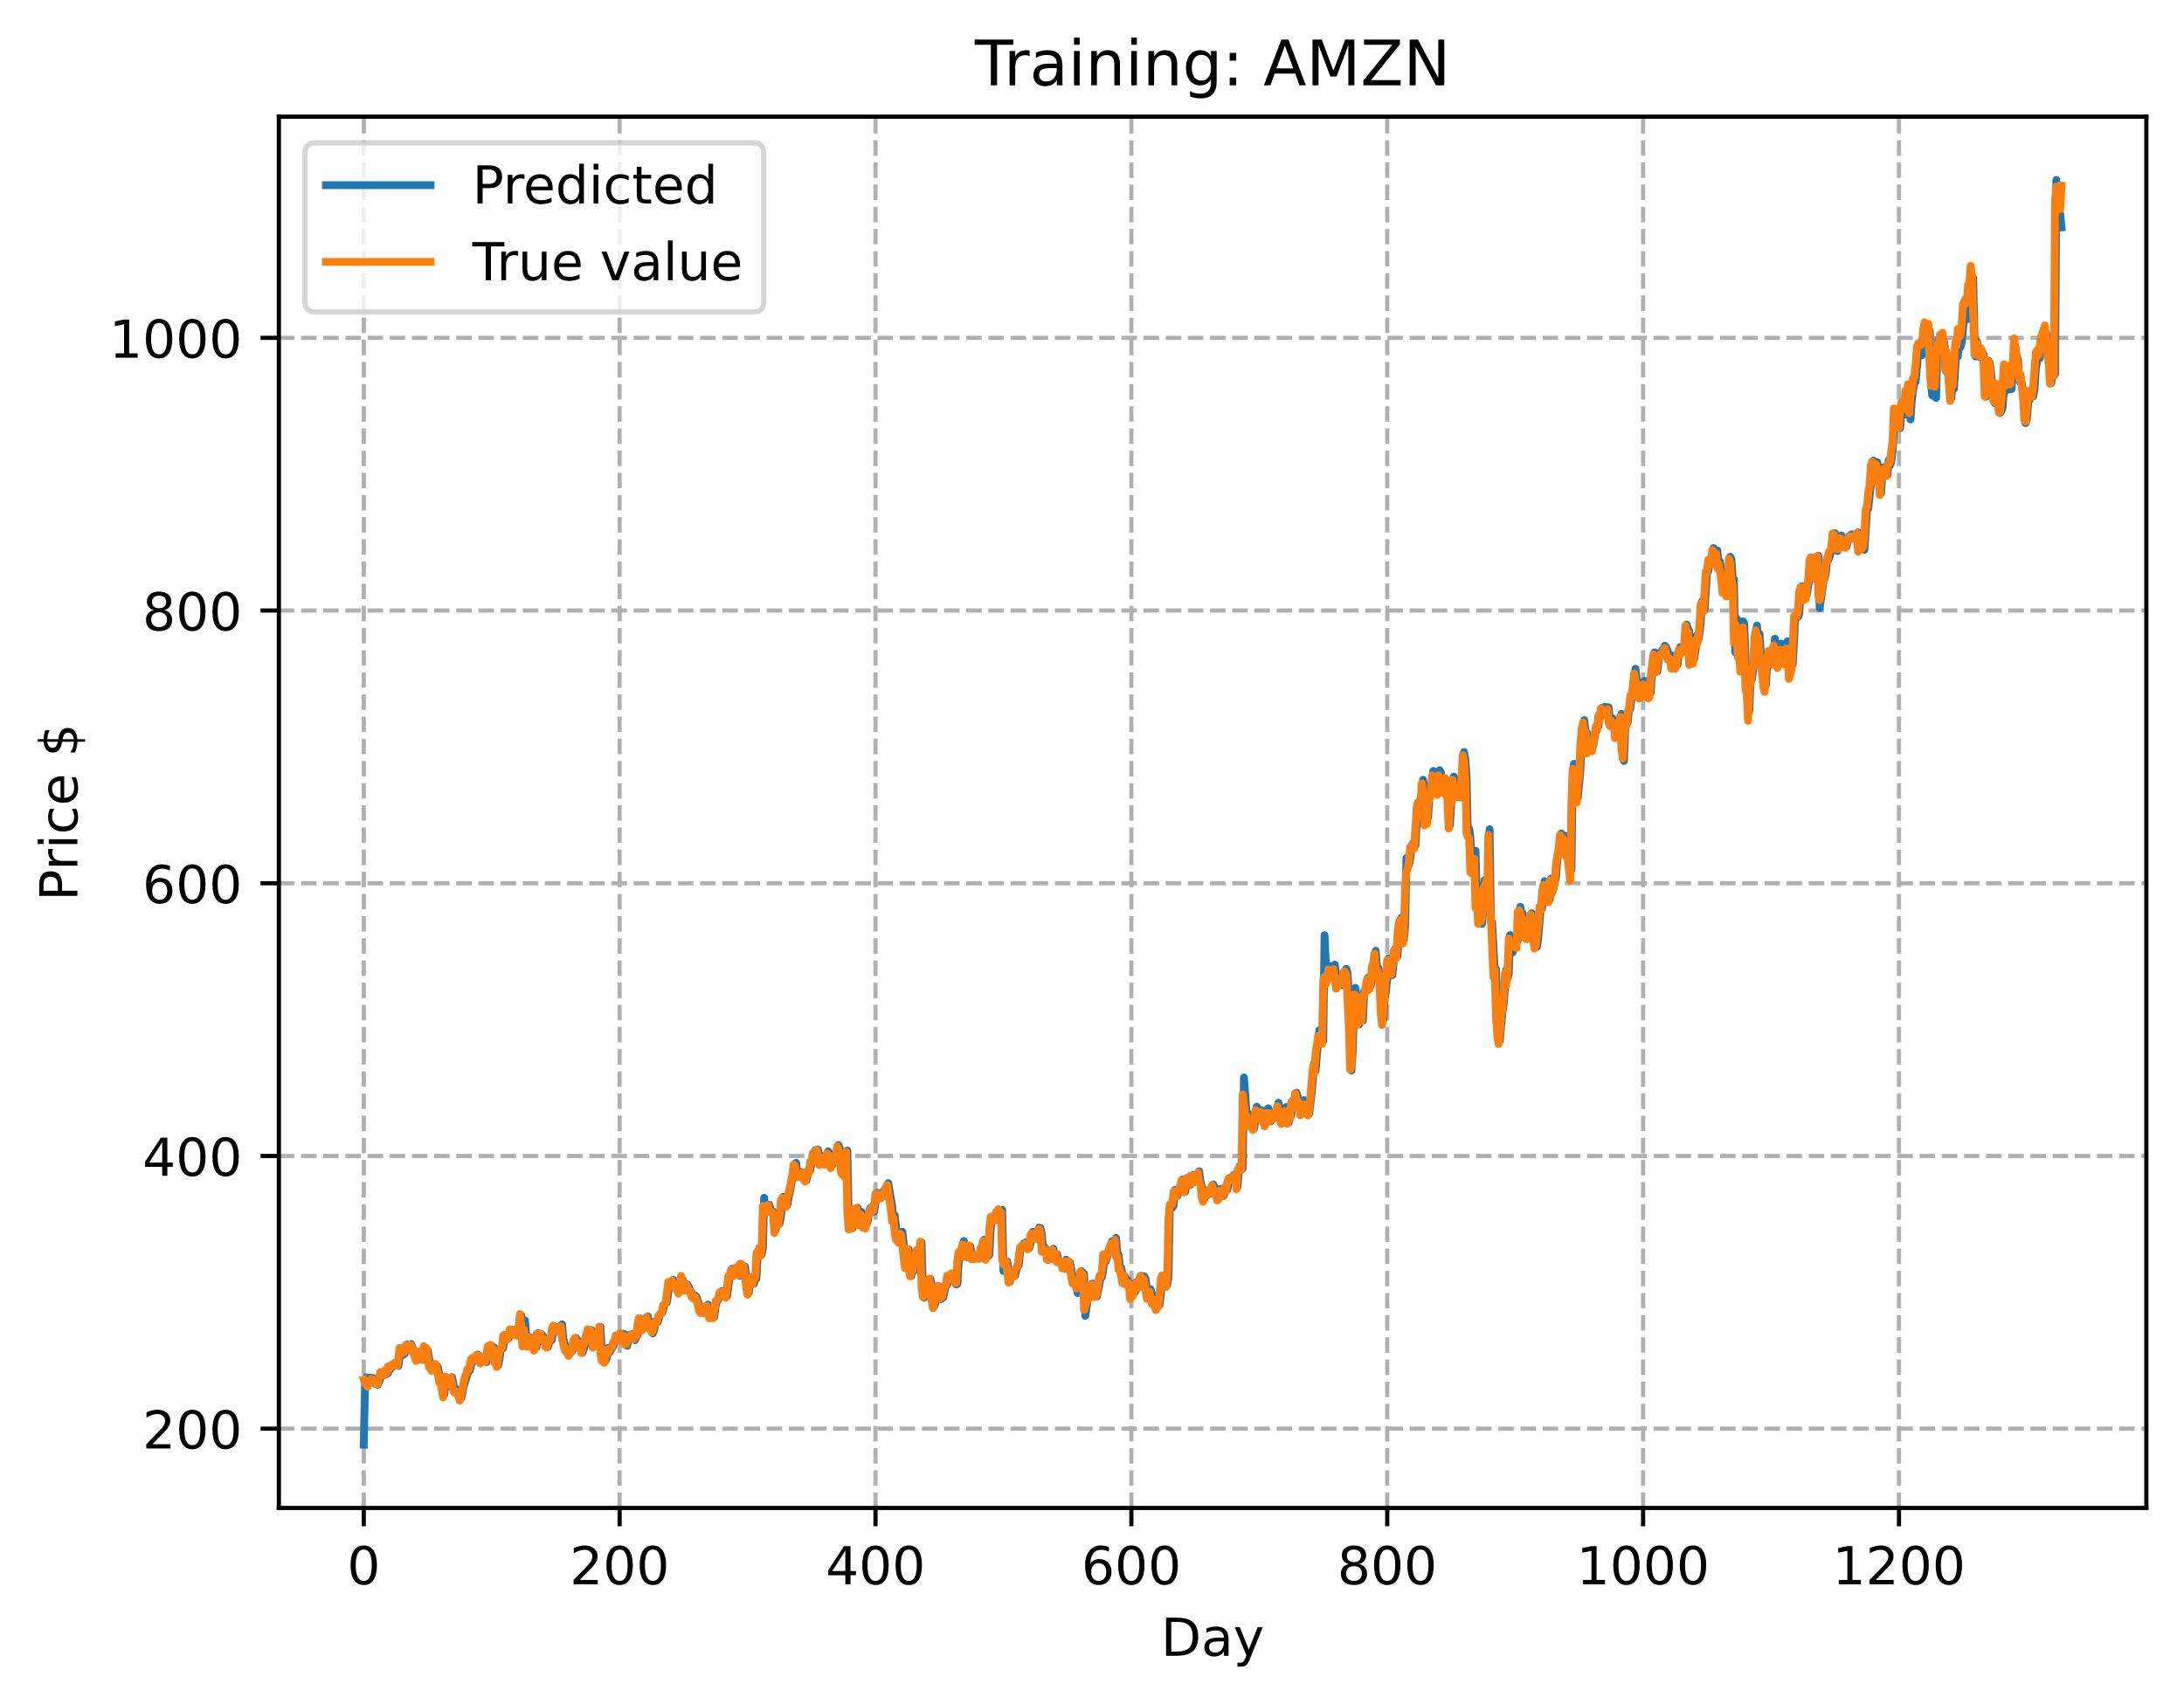 <?xml version="1.0" encoding="utf-8" standalone="no"?>
<!DOCTYPE svg PUBLIC "-//W3C//DTD SVG 1.1//EN"
  "http://www.w3.org/Graphics/SVG/1.1/DTD/svg11.dtd">
<!-- Created with matplotlib (https://matplotlib.org/) -->
<svg height="325.986pt" version="1.1" viewBox="0 0 417.648 325.986" width="417.648pt" xmlns="http://www.w3.org/2000/svg" xmlns:xlink="http://www.w3.org/1999/xlink">
 <defs>
  <style type="text/css">
*{stroke-linecap:butt;stroke-linejoin:round;}
  </style>
 </defs>
 <g id="figure_1">
  <g id="patch_1">
   <path d="M 0 325.986 
L 417.648 325.986 
L 417.648 0 
L 0 0 
z
" style="fill:#ffffff;"/>
  </g>
  <g id="axes_1">
   <g id="patch_2">
    <path d="M 53.328 288.43 
L 410.448 288.43 
L 410.448 22.318 
L 53.328 22.318 
z
" style="fill:#ffffff;"/>
   </g>
   <g id="matplotlib.axis_1">
    <g id="xtick_1">
     <g id="line2d_1">
      <path clip-path="url(#p7a671292fd)" d="M 69.561 288.43 
L 69.561 22.318 
" style="fill:none;stroke:#b0b0b0;stroke-dasharray:2.96,1.28;stroke-dashoffset:0;stroke-width:0.8;"/>
     </g>
     <g id="line2d_2">
      <defs>
       <path d="M 0 0 
L 0 3.5 
" id="ma251933c3b" style="stroke:#000000;stroke-width:0.8;"/>
      </defs>
      <g>
       <use style="stroke:#000000;stroke-width:0.8;" x="69.561" xlink:href="#ma251933c3b" y="288.43"/>
      </g>
     </g>
     <g id="text_1">
      <!-- 0 -->
      <defs>
       <path d="M 31.781 66.406 
Q 24.172 66.406 20.328 58.906 
Q 16.5 51.422 16.5 36.375 
Q 16.5 21.391 20.328 13.891 
Q 24.172 6.391 31.781 6.391 
Q 39.453 6.391 43.281 13.891 
Q 47.125 21.391 47.125 36.375 
Q 47.125 51.422 43.281 58.906 
Q 39.453 66.406 31.781 66.406 
z
M 31.781 74.219 
Q 44.047 74.219 50.516 64.516 
Q 56.984 54.828 56.984 36.375 
Q 56.984 17.969 50.516 8.266 
Q 44.047 -1.422 31.781 -1.422 
Q 19.531 -1.422 13.062 8.266 
Q 6.594 17.969 6.594 36.375 
Q 6.594 54.828 13.062 64.516 
Q 19.531 74.219 31.781 74.219 
z
" id="DejaVuSans-48"/>
      </defs>
      <g transform="translate(66.38 303.029)scale(0.1 -0.1)">
       <use xlink:href="#DejaVuSans-48"/>
      </g>
     </g>
    </g>
    <g id="xtick_2">
     <g id="line2d_3">
      <path clip-path="url(#p7a671292fd)" d="M 118.491 288.43 
L 118.491 22.318 
" style="fill:none;stroke:#b0b0b0;stroke-dasharray:2.96,1.28;stroke-dashoffset:0;stroke-width:0.8;"/>
     </g>
     <g id="line2d_4">
      <g>
       <use style="stroke:#000000;stroke-width:0.8;" x="118.491" xlink:href="#ma251933c3b" y="288.43"/>
      </g>
     </g>
     <g id="text_2">
      <!-- 200 -->
      <defs>
       <path d="M 19.188 8.297 
L 53.609 8.297 
L 53.609 0 
L 7.328 0 
L 7.328 8.297 
Q 12.938 14.109 22.625 23.891 
Q 32.328 33.688 34.812 36.531 
Q 39.547 41.844 41.422 45.531 
Q 43.312 49.219 43.312 52.781 
Q 43.312 58.594 39.234 62.25 
Q 35.156 65.922 28.609 65.922 
Q 23.969 65.922 18.812 64.312 
Q 13.672 62.703 7.812 59.422 
L 7.812 69.391 
Q 13.766 71.781 18.938 73 
Q 24.125 74.219 28.422 74.219 
Q 39.75 74.219 46.484 68.547 
Q 53.219 62.891 53.219 53.422 
Q 53.219 48.922 51.531 44.891 
Q 49.859 40.875 45.406 35.406 
Q 44.188 33.984 37.641 27.219 
Q 31.109 20.453 19.188 8.297 
z
" id="DejaVuSans-50"/>
      </defs>
      <g transform="translate(108.948 303.029)scale(0.1 -0.1)">
       <use xlink:href="#DejaVuSans-50"/>
       <use x="63.623" xlink:href="#DejaVuSans-48"/>
       <use x="127.246" xlink:href="#DejaVuSans-48"/>
      </g>
     </g>
    </g>
    <g id="xtick_3">
     <g id="line2d_5">
      <path clip-path="url(#p7a671292fd)" d="M 167.422 288.43 
L 167.422 22.318 
" style="fill:none;stroke:#b0b0b0;stroke-dasharray:2.96,1.28;stroke-dashoffset:0;stroke-width:0.8;"/>
     </g>
     <g id="line2d_6">
      <g>
       <use style="stroke:#000000;stroke-width:0.8;" x="167.422" xlink:href="#ma251933c3b" y="288.43"/>
      </g>
     </g>
     <g id="text_3">
      <!-- 400 -->
      <defs>
       <path d="M 37.797 64.312 
L 12.891 25.391 
L 37.797 25.391 
z
M 35.203 72.906 
L 47.609 72.906 
L 47.609 25.391 
L 58.016 25.391 
L 58.016 17.188 
L 47.609 17.188 
L 47.609 0 
L 37.797 0 
L 37.797 17.188 
L 4.891 17.188 
L 4.891 26.703 
z
" id="DejaVuSans-52"/>
      </defs>
      <g transform="translate(157.878 303.029)scale(0.1 -0.1)">
       <use xlink:href="#DejaVuSans-52"/>
       <use x="63.623" xlink:href="#DejaVuSans-48"/>
       <use x="127.246" xlink:href="#DejaVuSans-48"/>
      </g>
     </g>
    </g>
    <g id="xtick_4">
     <g id="line2d_7">
      <path clip-path="url(#p7a671292fd)" d="M 216.353 288.43 
L 216.353 22.318 
" style="fill:none;stroke:#b0b0b0;stroke-dasharray:2.96,1.28;stroke-dashoffset:0;stroke-width:0.8;"/>
     </g>
     <g id="line2d_8">
      <g>
       <use style="stroke:#000000;stroke-width:0.8;" x="216.353" xlink:href="#ma251933c3b" y="288.43"/>
      </g>
     </g>
     <g id="text_4">
      <!-- 600 -->
      <defs>
       <path d="M 33.016 40.375 
Q 26.375 40.375 22.484 35.828 
Q 18.609 31.297 18.609 23.391 
Q 18.609 15.531 22.484 10.953 
Q 26.375 6.391 33.016 6.391 
Q 39.656 6.391 43.531 10.953 
Q 47.406 15.531 47.406 23.391 
Q 47.406 31.297 43.531 35.828 
Q 39.656 40.375 33.016 40.375 
z
M 52.594 71.297 
L 52.594 62.312 
Q 48.875 64.062 45.094 64.984 
Q 41.312 65.922 37.594 65.922 
Q 27.828 65.922 22.672 59.328 
Q 17.531 52.734 16.797 39.406 
Q 19.672 43.656 24.016 45.922 
Q 28.375 48.188 33.594 48.188 
Q 44.578 48.188 50.953 41.516 
Q 57.328 34.859 57.328 23.391 
Q 57.328 12.156 50.688 5.359 
Q 44.047 -1.422 33.016 -1.422 
Q 20.359 -1.422 13.672 8.266 
Q 6.984 17.969 6.984 36.375 
Q 6.984 53.656 15.188 63.938 
Q 23.391 74.219 37.203 74.219 
Q 40.922 74.219 44.703 73.484 
Q 48.484 72.75 52.594 71.297 
z
" id="DejaVuSans-54"/>
      </defs>
      <g transform="translate(206.809 303.029)scale(0.1 -0.1)">
       <use xlink:href="#DejaVuSans-54"/>
       <use x="63.623" xlink:href="#DejaVuSans-48"/>
       <use x="127.246" xlink:href="#DejaVuSans-48"/>
      </g>
     </g>
    </g>
    <g id="xtick_5">
     <g id="line2d_9">
      <path clip-path="url(#p7a671292fd)" d="M 265.283 288.43 
L 265.283 22.318 
" style="fill:none;stroke:#b0b0b0;stroke-dasharray:2.96,1.28;stroke-dashoffset:0;stroke-width:0.8;"/>
     </g>
     <g id="line2d_10">
      <g>
       <use style="stroke:#000000;stroke-width:0.8;" x="265.283" xlink:href="#ma251933c3b" y="288.43"/>
      </g>
     </g>
     <g id="text_5">
      <!-- 800 -->
      <defs>
       <path d="M 31.781 34.625 
Q 24.75 34.625 20.719 30.859 
Q 16.703 27.094 16.703 20.516 
Q 16.703 13.922 20.719 10.156 
Q 24.75 6.391 31.781 6.391 
Q 38.812 6.391 42.859 10.172 
Q 46.922 13.969 46.922 20.516 
Q 46.922 27.094 42.891 30.859 
Q 38.875 34.625 31.781 34.625 
z
M 21.922 38.812 
Q 15.578 40.375 12.031 44.719 
Q 8.5 49.078 8.5 55.328 
Q 8.5 64.062 14.719 69.141 
Q 20.953 74.219 31.781 74.219 
Q 42.672 74.219 48.875 69.141 
Q 55.078 64.062 55.078 55.328 
Q 55.078 49.078 51.531 44.719 
Q 48 40.375 41.703 38.812 
Q 48.828 37.156 52.797 32.312 
Q 56.781 27.484 56.781 20.516 
Q 56.781 9.906 50.312 4.234 
Q 43.844 -1.422 31.781 -1.422 
Q 19.734 -1.422 13.25 4.234 
Q 6.781 9.906 6.781 20.516 
Q 6.781 27.484 10.781 32.312 
Q 14.797 37.156 21.922 38.812 
z
M 18.312 54.391 
Q 18.312 48.734 21.844 45.562 
Q 25.391 42.391 31.781 42.391 
Q 38.141 42.391 41.719 45.562 
Q 45.312 48.734 45.312 54.391 
Q 45.312 60.062 41.719 63.234 
Q 38.141 66.406 31.781 66.406 
Q 25.391 66.406 21.844 63.234 
Q 18.312 60.062 18.312 54.391 
z
" id="DejaVuSans-56"/>
      </defs>
      <g transform="translate(255.74 303.029)scale(0.1 -0.1)">
       <use xlink:href="#DejaVuSans-56"/>
       <use x="63.623" xlink:href="#DejaVuSans-48"/>
       <use x="127.246" xlink:href="#DejaVuSans-48"/>
      </g>
     </g>
    </g>
    <g id="xtick_6">
     <g id="line2d_11">
      <path clip-path="url(#p7a671292fd)" d="M 314.214 288.43 
L 314.214 22.318 
" style="fill:none;stroke:#b0b0b0;stroke-dasharray:2.96,1.28;stroke-dashoffset:0;stroke-width:0.8;"/>
     </g>
     <g id="line2d_12">
      <g>
       <use style="stroke:#000000;stroke-width:0.8;" x="314.214" xlink:href="#ma251933c3b" y="288.43"/>
      </g>
     </g>
     <g id="text_6">
      <!-- 1000 -->
      <defs>
       <path d="M 12.406 8.297 
L 28.516 8.297 
L 28.516 63.922 
L 10.984 60.406 
L 10.984 69.391 
L 28.422 72.906 
L 38.281 72.906 
L 38.281 8.297 
L 54.391 8.297 
L 54.391 0 
L 12.406 0 
z
" id="DejaVuSans-49"/>
      </defs>
      <g transform="translate(301.489 303.029)scale(0.1 -0.1)">
       <use xlink:href="#DejaVuSans-49"/>
       <use x="63.623" xlink:href="#DejaVuSans-48"/>
       <use x="127.246" xlink:href="#DejaVuSans-48"/>
       <use x="190.869" xlink:href="#DejaVuSans-48"/>
      </g>
     </g>
    </g>
    <g id="xtick_7">
     <g id="line2d_13">
      <path clip-path="url(#p7a671292fd)" d="M 363.144 288.43 
L 363.144 22.318 
" style="fill:none;stroke:#b0b0b0;stroke-dasharray:2.96,1.28;stroke-dashoffset:0;stroke-width:0.8;"/>
     </g>
     <g id="line2d_14">
      <g>
       <use style="stroke:#000000;stroke-width:0.8;" x="363.144" xlink:href="#ma251933c3b" y="288.43"/>
      </g>
     </g>
     <g id="text_7">
      <!-- 1200 -->
      <g transform="translate(350.419 303.029)scale(0.1 -0.1)">
       <use xlink:href="#DejaVuSans-49"/>
       <use x="63.623" xlink:href="#DejaVuSans-50"/>
       <use x="127.246" xlink:href="#DejaVuSans-48"/>
       <use x="190.869" xlink:href="#DejaVuSans-48"/>
      </g>
     </g>
    </g>
    <g id="text_8">
     <!-- Day -->
     <defs>
      <path d="M 19.672 64.797 
L 19.672 8.109 
L 31.594 8.109 
Q 46.688 8.109 53.688 14.938 
Q 60.688 21.781 60.688 36.531 
Q 60.688 51.172 53.688 57.984 
Q 46.688 64.797 31.594 64.797 
z
M 9.812 72.906 
L 30.078 72.906 
Q 51.266 72.906 61.172 64.094 
Q 71.094 55.281 71.094 36.531 
Q 71.094 17.672 61.125 8.828 
Q 51.172 0 30.078 0 
L 9.812 0 
z
" id="DejaVuSans-68"/>
      <path d="M 34.281 27.484 
Q 23.391 27.484 19.188 25 
Q 14.984 22.516 14.984 16.5 
Q 14.984 11.719 18.141 8.906 
Q 21.297 6.109 26.703 6.109 
Q 34.188 6.109 38.703 11.406 
Q 43.219 16.703 43.219 25.484 
L 43.219 27.484 
z
M 52.203 31.203 
L 52.203 0 
L 43.219 0 
L 43.219 8.297 
Q 40.141 3.328 35.547 0.953 
Q 30.953 -1.422 24.312 -1.422 
Q 15.922 -1.422 10.953 3.297 
Q 6 8.016 6 15.922 
Q 6 25.141 12.172 29.828 
Q 18.359 34.516 30.609 34.516 
L 43.219 34.516 
L 43.219 35.406 
Q 43.219 41.609 39.141 45 
Q 35.062 48.391 27.688 48.391 
Q 23 48.391 18.547 47.266 
Q 14.109 46.141 10.016 43.891 
L 10.016 52.203 
Q 14.938 54.109 19.578 55.047 
Q 24.219 56 28.609 56 
Q 40.484 56 46.344 49.844 
Q 52.203 43.703 52.203 31.203 
z
" id="DejaVuSans-97"/>
      <path d="M 32.172 -5.078 
Q 28.375 -14.844 24.75 -17.812 
Q 21.141 -20.797 15.094 -20.797 
L 7.906 -20.797 
L 7.906 -13.281 
L 13.188 -13.281 
Q 16.891 -13.281 18.938 -11.516 
Q 21 -9.766 23.484 -3.219 
L 25.094 0.875 
L 2.984 54.688 
L 12.5 54.688 
L 29.594 11.922 
L 46.688 54.688 
L 56.203 54.688 
z
" id="DejaVuSans-121"/>
     </defs>
     <g transform="translate(222.015 316.707)scale(0.1 -0.1)">
      <use xlink:href="#DejaVuSans-68"/>
      <use x="77.002" xlink:href="#DejaVuSans-97"/>
      <use x="138.281" xlink:href="#DejaVuSans-121"/>
     </g>
    </g>
   </g>
   <g id="matplotlib.axis_2">
    <g id="ytick_1">
     <g id="line2d_15">
      <path clip-path="url(#p7a671292fd)" d="M 53.328 273.267 
L 410.448 273.267 
" style="fill:none;stroke:#b0b0b0;stroke-dasharray:2.96,1.28;stroke-dashoffset:0;stroke-width:0.8;"/>
     </g>
     <g id="line2d_16">
      <defs>
       <path d="M 0 0 
L -3.5 0 
" id="mb733a4e101" style="stroke:#000000;stroke-width:0.8;"/>
      </defs>
      <g>
       <use style="stroke:#000000;stroke-width:0.8;" x="53.328" xlink:href="#mb733a4e101" y="273.267"/>
      </g>
     </g>
     <g id="text_9">
      <!-- 200 -->
      <g transform="translate(27.241 277.066)scale(0.1 -0.1)">
       <use xlink:href="#DejaVuSans-50"/>
       <use x="63.623" xlink:href="#DejaVuSans-48"/>
       <use x="127.246" xlink:href="#DejaVuSans-48"/>
      </g>
     </g>
    </g>
    <g id="ytick_2">
     <g id="line2d_17">
      <path clip-path="url(#p7a671292fd)" d="M 53.328 221.104 
L 410.448 221.104 
" style="fill:none;stroke:#b0b0b0;stroke-dasharray:2.96,1.28;stroke-dashoffset:0;stroke-width:0.8;"/>
     </g>
     <g id="line2d_18">
      <g>
       <use style="stroke:#000000;stroke-width:0.8;" x="53.328" xlink:href="#mb733a4e101" y="221.104"/>
      </g>
     </g>
     <g id="text_10">
      <!-- 400 -->
      <g transform="translate(27.241 224.904)scale(0.1 -0.1)">
       <use xlink:href="#DejaVuSans-52"/>
       <use x="63.623" xlink:href="#DejaVuSans-48"/>
       <use x="127.246" xlink:href="#DejaVuSans-48"/>
      </g>
     </g>
    </g>
    <g id="ytick_3">
     <g id="line2d_19">
      <path clip-path="url(#p7a671292fd)" d="M 53.328 168.942 
L 410.448 168.942 
" style="fill:none;stroke:#b0b0b0;stroke-dasharray:2.96,1.28;stroke-dashoffset:0;stroke-width:0.8;"/>
     </g>
     <g id="line2d_20">
      <g>
       <use style="stroke:#000000;stroke-width:0.8;" x="53.328" xlink:href="#mb733a4e101" y="168.942"/>
      </g>
     </g>
     <g id="text_11">
      <!-- 600 -->
      <g transform="translate(27.241 172.741)scale(0.1 -0.1)">
       <use xlink:href="#DejaVuSans-54"/>
       <use x="63.623" xlink:href="#DejaVuSans-48"/>
       <use x="127.246" xlink:href="#DejaVuSans-48"/>
      </g>
     </g>
    </g>
    <g id="ytick_4">
     <g id="line2d_21">
      <path clip-path="url(#p7a671292fd)" d="M 53.328 116.779 
L 410.448 116.779 
" style="fill:none;stroke:#b0b0b0;stroke-dasharray:2.96,1.28;stroke-dashoffset:0;stroke-width:0.8;"/>
     </g>
     <g id="line2d_22">
      <g>
       <use style="stroke:#000000;stroke-width:0.8;" x="53.328" xlink:href="#mb733a4e101" y="116.779"/>
      </g>
     </g>
     <g id="text_12">
      <!-- 800 -->
      <g transform="translate(27.241 120.578)scale(0.1 -0.1)">
       <use xlink:href="#DejaVuSans-56"/>
       <use x="63.623" xlink:href="#DejaVuSans-48"/>
       <use x="127.246" xlink:href="#DejaVuSans-48"/>
      </g>
     </g>
    </g>
    <g id="ytick_5">
     <g id="line2d_23">
      <path clip-path="url(#p7a671292fd)" d="M 53.328 64.616 
L 410.448 64.616 
" style="fill:none;stroke:#b0b0b0;stroke-dasharray:2.96,1.28;stroke-dashoffset:0;stroke-width:0.8;"/>
     </g>
     <g id="line2d_24">
      <g>
       <use style="stroke:#000000;stroke-width:0.8;" x="53.328" xlink:href="#mb733a4e101" y="64.616"/>
      </g>
     </g>
     <g id="text_13">
      <!-- 1000 -->
      <g transform="translate(20.878 68.415)scale(0.1 -0.1)">
       <use xlink:href="#DejaVuSans-49"/>
       <use x="63.623" xlink:href="#DejaVuSans-48"/>
       <use x="127.246" xlink:href="#DejaVuSans-48"/>
       <use x="190.869" xlink:href="#DejaVuSans-48"/>
      </g>
     </g>
    </g>
    <g id="text_14">
     <!-- Price $ -->
     <defs>
      <path d="M 19.672 64.797 
L 19.672 37.406 
L 32.078 37.406 
Q 38.969 37.406 42.719 40.969 
Q 46.484 44.531 46.484 51.125 
Q 46.484 57.672 42.719 61.234 
Q 38.969 64.797 32.078 64.797 
z
M 9.812 72.906 
L 32.078 72.906 
Q 44.344 72.906 50.609 67.359 
Q 56.891 61.812 56.891 51.125 
Q 56.891 40.328 50.609 34.812 
Q 44.344 29.297 32.078 29.297 
L 19.672 29.297 
L 19.672 0 
L 9.812 0 
z
" id="DejaVuSans-80"/>
      <path d="M 41.109 46.297 
Q 39.594 47.172 37.812 47.578 
Q 36.031 48 33.891 48 
Q 26.266 48 22.188 43.047 
Q 18.109 38.094 18.109 28.812 
L 18.109 0 
L 9.078 0 
L 9.078 54.688 
L 18.109 54.688 
L 18.109 46.188 
Q 20.953 51.172 25.484 53.578 
Q 30.031 56 36.531 56 
Q 37.453 56 38.578 55.875 
Q 39.703 55.766 41.062 55.516 
z
" id="DejaVuSans-114"/>
      <path d="M 9.422 54.688 
L 18.406 54.688 
L 18.406 0 
L 9.422 0 
z
M 9.422 75.984 
L 18.406 75.984 
L 18.406 64.594 
L 9.422 64.594 
z
" id="DejaVuSans-105"/>
      <path d="M 48.781 52.594 
L 48.781 44.188 
Q 44.969 46.297 41.141 47.344 
Q 37.312 48.391 33.406 48.391 
Q 24.656 48.391 19.812 42.844 
Q 14.984 37.312 14.984 27.297 
Q 14.984 17.281 19.812 11.734 
Q 24.656 6.203 33.406 6.203 
Q 37.312 6.203 41.141 7.25 
Q 44.969 8.297 48.781 10.406 
L 48.781 2.094 
Q 45.016 0.344 40.984 -0.531 
Q 36.969 -1.422 32.422 -1.422 
Q 20.062 -1.422 12.781 6.344 
Q 5.516 14.109 5.516 27.297 
Q 5.516 40.672 12.859 48.328 
Q 20.219 56 33.016 56 
Q 37.156 56 41.109 55.141 
Q 45.062 54.297 48.781 52.594 
z
" id="DejaVuSans-99"/>
      <path d="M 56.203 29.594 
L 56.203 25.203 
L 14.891 25.203 
Q 15.484 15.922 20.484 11.062 
Q 25.484 6.203 34.422 6.203 
Q 39.594 6.203 44.453 7.469 
Q 49.312 8.734 54.109 11.281 
L 54.109 2.781 
Q 49.266 0.734 44.188 -0.344 
Q 39.109 -1.422 33.891 -1.422 
Q 20.797 -1.422 13.156 6.188 
Q 5.516 13.812 5.516 26.812 
Q 5.516 40.234 12.766 48.109 
Q 20.016 56 32.328 56 
Q 43.359 56 49.781 48.891 
Q 56.203 41.797 56.203 29.594 
z
M 47.219 32.234 
Q 47.125 39.594 43.094 43.984 
Q 39.062 48.391 32.422 48.391 
Q 24.906 48.391 20.391 44.141 
Q 15.875 39.891 15.188 32.172 
z
" id="DejaVuSans-101"/>
      <path id="DejaVuSans-32"/>
      <path d="M 33.797 -14.703 
L 28.906 -14.703 
L 28.859 0 
Q 23.734 0.094 18.609 1.188 
Q 13.484 2.297 8.297 4.5 
L 8.297 13.281 
Q 13.281 10.156 18.375 8.562 
Q 23.484 6.984 28.906 6.938 
L 28.906 29.203 
Q 18.109 30.953 13.203 35.156 
Q 8.297 39.359 8.297 46.688 
Q 8.297 54.641 13.625 59.219 
Q 18.953 63.812 28.906 64.5 
L 28.906 75.984 
L 33.797 75.984 
L 33.797 64.656 
Q 38.328 64.453 42.578 63.688 
Q 46.828 62.938 50.875 61.625 
L 50.875 53.078 
Q 46.828 55.125 42.547 56.25 
Q 38.281 57.375 33.797 57.562 
L 33.797 36.719 
Q 44.875 35.016 50.094 30.609 
Q 55.328 26.219 55.328 18.609 
Q 55.328 10.359 49.781 5.594 
Q 44.234 0.828 33.797 0.094 
z
M 28.906 37.594 
L 28.906 57.625 
Q 23.25 56.984 20.266 54.391 
Q 17.281 51.812 17.281 47.516 
Q 17.281 43.312 20.031 40.969 
Q 22.797 38.625 28.906 37.594 
z
M 33.797 28.219 
L 33.797 7.078 
Q 39.984 7.906 43.141 10.594 
Q 46.297 13.281 46.297 17.672 
Q 46.297 21.969 43.281 24.5 
Q 40.281 27.047 33.797 28.219 
z
" id="DejaVuSans-36"/>
     </defs>
     <g transform="translate(14.798 172.342)rotate(-90)scale(0.1 -0.1)">
      <use xlink:href="#DejaVuSans-80"/>
      <use x="58.553" xlink:href="#DejaVuSans-114"/>
      <use x="99.666" xlink:href="#DejaVuSans-105"/>
      <use x="127.449" xlink:href="#DejaVuSans-99"/>
      <use x="182.43" xlink:href="#DejaVuSans-101"/>
      <use x="243.953" xlink:href="#DejaVuSans-32"/>
      <use x="275.74" xlink:href="#DejaVuSans-36"/>
     </g>
    </g>
   </g>
   <g id="line2d_25">
    <path clip-path="url(#p7a671292fd)" d="M 69.561 276.334 
L 69.806 264.671 
L 70.05 263.439 
L 70.539 264.378 
L 70.784 263.511 
L 71.029 264.182 
L 71.273 263.576 
L 72.007 264.648 
L 72.252 264.867 
L 72.741 263.637 
L 72.986 262.567 
L 73.231 262.681 
L 73.475 263.013 
L 73.72 262.925 
L 73.965 262.097 
L 74.209 262.655 
L 74.454 261.576 
L 74.699 261.84 
L 75.188 261.022 
L 75.433 261.281 
L 75.677 260.846 
L 75.922 260.898 
L 76.166 261.278 
L 76.656 258.167 
L 77.145 259.13 
L 77.39 258.918 
L 77.634 257.737 
L 77.879 257.151 
L 78.124 258.184 
L 78.368 257.969 
L 78.613 257.063 
L 79.102 258.311 
L 79.347 259.284 
L 79.592 259.385 
L 79.836 260.125 
L 80.081 258.599 
L 80.57 259.856 
L 80.815 260.11 
L 81.304 257.792 
L 81.549 258.142 
L 81.794 258.277 
L 82.283 261.138 
L 82.527 261.379 
L 82.772 262.037 
L 83.261 261.866 
L 83.506 261.18 
L 83.751 261.542 
L 84.24 264.293 
L 84.485 264.363 
L 84.729 265.254 
L 84.974 266.702 
L 85.219 263.381 
L 85.463 264.775 
L 85.708 265.129 
L 85.953 264.574 
L 86.197 264.355 
L 86.442 263.419 
L 86.931 265.819 
L 87.176 266.151 
L 87.665 265.807 
L 88.154 267.471 
L 88.399 266.647 
L 88.644 265.216 
L 89.622 262.158 
L 89.867 262.098 
L 90.356 260.128 
L 90.601 260.232 
L 90.846 260.209 
L 91.335 259.11 
L 91.58 259.568 
L 91.824 259.462 
L 92.069 260.328 
L 92.558 259.605 
L 92.803 259.868 
L 93.048 260.517 
L 93.537 257.784 
L 93.781 257.853 
L 94.026 257.421 
L 94.271 258.663 
L 94.515 257.753 
L 94.76 259.981 
L 95.249 261.175 
L 95.494 260.114 
L 95.739 258.167 
L 95.983 257.923 
L 96.228 257.861 
L 96.473 255.379 
L 96.717 256.052 
L 96.962 255.879 
L 97.207 256.036 
L 97.451 255.641 
L 97.696 254.313 
L 98.185 255.272 
L 98.675 254.243 
L 99.164 255.372 
L 99.409 253.974 
L 99.653 251.572 
L 99.898 253.209 
L 100.142 256.902 
L 100.387 252.556 
L 100.632 255.215 
L 101.121 257.186 
L 101.366 255.795 
L 101.855 257.651 
L 102.1 256.848 
L 102.344 257.897 
L 102.589 257.693 
L 102.834 255.024 
L 103.078 255.515 
L 103.323 256.525 
L 103.568 255.19 
L 103.812 255.495 
L 104.791 257.641 
L 105.036 256.75 
L 105.28 256.343 
L 105.525 256.344 
L 105.769 254.575 
L 106.014 253.746 
L 106.259 254.054 
L 106.748 253.793 
L 106.993 254.484 
L 107.237 253.71 
L 107.482 253.306 
L 107.727 256.011 
L 108.216 257.961 
L 108.461 258.461 
L 108.705 258.067 
L 108.95 259.015 
L 109.195 258.377 
L 109.439 258.403 
L 110.173 255.91 
L 110.418 256.91 
L 110.663 256.517 
L 110.907 257.459 
L 111.152 257.795 
L 111.397 258.746 
L 112.13 256.531 
L 112.375 255.038 
L 112.62 254.52 
L 112.864 255.455 
L 113.109 254.398 
L 113.354 255.625 
L 113.598 257.467 
L 113.843 257.224 
L 114.088 256.638 
L 114.332 255.172 
L 114.577 255.261 
L 114.822 253.775 
L 115.066 258.434 
L 115.311 259.569 
L 115.556 259.073 
L 115.8 260.24 
L 116.045 259.778 
L 116.29 257.802 
L 116.534 258.709 
L 117.024 257.896 
L 117.268 257.446 
L 117.513 256.694 
L 117.757 256.345 
L 118.002 255.534 
L 118.491 256.366 
L 118.736 255.142 
L 118.981 255.516 
L 119.225 255.095 
L 119.47 256.568 
L 119.715 257.295 
L 119.959 257.439 
L 120.204 255.342 
L 120.449 256.18 
L 120.938 255.129 
L 121.427 256.328 
L 121.917 255.268 
L 122.406 252.2 
L 122.651 253.887 
L 122.895 254.231 
L 123.14 253.528 
L 123.385 253.688 
L 123.874 251.785 
L 124.118 252.614 
L 124.363 253.932 
L 124.608 254.133 
L 124.852 255.035 
L 125.097 254.397 
L 125.342 252.724 
L 125.586 253.012 
L 125.831 252.869 
L 126.076 251.702 
L 126.32 251.297 
L 126.565 251.146 
L 126.81 250.639 
L 127.054 249.517 
L 127.544 249.099 
L 128.033 245.445 
L 128.278 245.621 
L 128.767 244.784 
L 129.012 246.02 
L 129.256 245.739 
L 129.501 245.754 
L 129.745 246.656 
L 129.99 247.078 
L 130.235 246.27 
L 130.479 244.639 
L 130.969 246.208 
L 131.213 246.448 
L 131.458 245.708 
L 131.703 246.054 
L 131.947 247.101 
L 132.192 247.123 
L 132.437 247.912 
L 132.681 248.243 
L 132.926 247.778 
L 133.171 248.014 
L 134.149 250.9 
L 134.394 250.648 
L 134.639 250.213 
L 134.883 250.967 
L 135.128 249.933 
L 135.373 249.539 
L 135.617 250.531 
L 135.862 252.078 
L 136.106 251.737 
L 136.351 251.095 
L 136.596 251.903 
L 136.84 249.839 
L 137.085 248.874 
L 137.33 248.594 
L 137.574 248.134 
L 137.819 247.1 
L 138.064 246.927 
L 139.042 247.899 
L 139.532 244.19 
L 139.776 243.838 
L 140.021 242.683 
L 140.266 243.949 
L 140.51 243.248 
L 140.755 243.591 
L 141 242.322 
L 141.489 244.041 
L 141.733 241.8 
L 141.978 242.052 
L 142.223 243.157 
L 142.467 242.255 
L 142.957 245.943 
L 143.201 247.246 
L 143.446 245.284 
L 143.691 244.33 
L 143.935 244.637 
L 144.18 245.538 
L 144.425 244.406 
L 144.669 244.553 
L 144.914 239.435 
L 145.159 240.216 
L 145.403 238.685 
L 145.648 239.943 
L 145.893 238.771 
L 146.137 229.113 
L 146.382 231.777 
L 146.627 231.029 
L 146.871 230.93 
L 147.116 230.441 
L 147.361 231.35 
L 147.605 231.829 
L 147.85 231.743 
L 148.094 232.063 
L 148.339 235.229 
L 148.828 232.674 
L 149.073 234.076 
L 149.318 232.919 
L 149.562 229.718 
L 149.807 228.928 
L 150.296 229.974 
L 150.541 230.533 
L 151.03 228.015 
L 151.764 224.226 
L 152.009 222.576 
L 152.254 222.428 
L 152.498 224.805 
L 152.743 224.445 
L 152.988 224.727 
L 153.232 224.208 
L 153.477 224.574 
L 153.721 224.3 
L 153.966 225.287 
L 154.211 225.8 
L 154.7 223.605 
L 154.945 223.879 
L 155.189 222.233 
L 155.434 222.299 
L 155.679 220.465 
L 155.923 219.99 
L 156.168 221.055 
L 156.413 219.866 
L 156.902 222.337 
L 157.147 221.132 
L 157.636 221.676 
L 157.881 222.662 
L 158.37 220.223 
L 158.615 220.588 
L 158.859 221.456 
L 159.104 222.928 
L 159.349 221.412 
L 159.838 222.239 
L 160.082 221.16 
L 160.327 219.012 
L 160.572 219.627 
L 160.816 221.006 
L 161.061 223.724 
L 161.306 224.074 
L 161.55 222.286 
L 161.795 224.768 
L 162.04 220.068 
L 162.284 232.429 
L 162.529 234.904 
L 162.774 233.496 
L 163.018 234.919 
L 163.508 231.205 
L 163.752 231.197 
L 163.997 231.021 
L 164.242 234.135 
L 164.486 232.483 
L 164.731 231.802 
L 165.22 234.435 
L 165.465 234.11 
L 165.709 234.208 
L 165.954 233.521 
L 166.199 231.792 
L 166.443 231.043 
L 166.688 231.576 
L 166.933 230.657 
L 167.177 231.747 
L 167.667 228.168 
L 168.156 228.202 
L 168.401 228.798 
L 168.645 228.948 
L 168.89 228.825 
L 169.135 227.597 
L 169.624 226.9 
L 169.869 226.301 
L 170.603 230.649 
L 170.847 233.182 
L 171.092 232.427 
L 171.581 236.953 
L 171.826 236.425 
L 172.07 236.94 
L 172.315 235.806 
L 172.56 235.598 
L 173.294 242.323 
L 173.538 239.925 
L 173.783 238.975 
L 174.028 242.275 
L 174.272 244.047 
L 174.517 242.274 
L 174.762 243.053 
L 175.006 240.906 
L 175.251 240.687 
L 175.496 239.306 
L 175.74 239.21 
L 175.985 240.242 
L 176.23 237.645 
L 176.474 246.577 
L 176.719 248.233 
L 176.964 246.896 
L 177.208 246.214 
L 177.453 244.978 
L 177.942 244.632 
L 178.431 249.207 
L 178.676 249.802 
L 178.921 249.121 
L 179.165 246.401 
L 179.41 245.991 
L 179.655 247.723 
L 179.899 248.512 
L 180.144 247.913 
L 180.389 248.176 
L 180.878 245.802 
L 181.123 245.789 
L 181.367 244.176 
L 181.612 244.27 
L 181.857 244.638 
L 182.101 243.585 
L 182.346 244.074 
L 182.835 245.652 
L 183.08 245.588 
L 183.325 241.492 
L 183.569 239.586 
L 183.814 239.936 
L 184.303 237.382 
L 184.548 239.908 
L 184.792 239.995 
L 185.037 239.902 
L 185.282 240.081 
L 185.526 238.347 
L 186.016 240.819 
L 186.26 240.244 
L 186.505 240.626 
L 186.75 240.167 
L 187.239 240.722 
L 187.484 240.569 
L 187.728 238.634 
L 187.973 238.353 
L 188.218 237.12 
L 188.462 238.248 
L 188.707 240.537 
L 188.952 239.291 
L 189.196 240.058 
L 189.441 235.265 
L 189.685 233.009 
L 189.93 233.448 
L 190.175 232.557 
L 190.419 233.388 
L 190.664 231.792 
L 190.909 231.361 
L 191.153 231.419 
L 191.398 231.987 
L 191.643 231.404 
L 191.887 243.117 
L 192.377 241.622 
L 192.621 241.287 
L 193.111 245.159 
L 193.355 243.338 
L 193.6 243.899 
L 193.845 243.635 
L 194.089 244.037 
L 194.579 242.137 
L 194.823 242.025 
L 195.068 239.464 
L 195.312 238.314 
L 195.557 238.329 
L 195.802 237.839 
L 196.291 237.575 
L 196.78 238.788 
L 197.025 238.072 
L 197.27 235.997 
L 197.514 235.619 
L 197.759 236.765 
L 198.004 236.941 
L 198.248 236.168 
L 198.493 236.758 
L 198.738 234.802 
L 198.982 234.916 
L 199.227 236.228 
L 199.472 238.878 
L 199.716 238.519 
L 199.961 238.921 
L 200.206 238.987 
L 200.45 240.954 
L 200.695 239.985 
L 200.94 240.824 
L 201.184 240.495 
L 201.429 238.835 
L 201.673 240.778 
L 201.918 241.098 
L 202.163 239.902 
L 202.407 241.198 
L 202.897 241.479 
L 203.141 241.477 
L 203.386 242.498 
L 203.631 242.67 
L 203.875 240.955 
L 204.12 241.206 
L 204.365 242.689 
L 204.609 241.51 
L 205.343 245.272 
L 205.588 244.616 
L 206.077 247.321 
L 206.322 245.656 
L 206.567 245.655 
L 206.811 243.131 
L 207.056 243.557 
L 207.3 243.603 
L 207.545 251.679 
L 208.034 248.246 
L 208.279 248.282 
L 208.524 247.607 
L 208.768 245.552 
L 209.013 245.525 
L 209.502 247.783 
L 209.747 248.02 
L 210.236 245.707 
L 210.481 244.187 
L 210.726 244.305 
L 210.97 242.906 
L 211.215 239.951 
L 211.46 241.299 
L 211.949 239.69 
L 212.194 239.264 
L 212.438 237.927 
L 212.683 237.393 
L 213.172 238.5 
L 213.417 236.792 
L 213.661 239.542 
L 213.906 240.017 
L 214.151 242.267 
L 214.395 242.476 
L 214.885 245.104 
L 215.129 244.205 
L 215.374 245.412 
L 215.619 244.821 
L 216.108 245.579 
L 216.353 248.068 
L 216.597 247.305 
L 217.087 247.124 
L 217.331 245.212 
L 217.576 245.556 
L 217.821 246.255 
L 218.065 244.682 
L 218.31 244.028 
L 218.555 244.431 
L 218.799 244.125 
L 219.044 244.521 
L 219.533 248.014 
L 220.022 246.606 
L 220.512 249.047 
L 220.756 247.758 
L 221.246 250.139 
L 221.49 249.611 
L 221.735 249.637 
L 221.98 247.745 
L 222.224 244.533 
L 222.469 243.992 
L 222.958 245.619 
L 223.203 245.677 
L 223.448 244.36 
L 223.692 231.368 
L 223.937 230.948 
L 224.182 231 
L 224.426 230.596 
L 224.671 227.619 
L 224.916 227.574 
L 225.16 228.724 
L 225.894 227.008 
L 226.139 225.619 
L 226.383 227.558 
L 226.628 227.973 
L 227.117 225.328 
L 227.362 226.228 
L 227.607 226.677 
L 227.851 225.01 
L 228.096 224.774 
L 228.341 226.096 
L 228.585 224.713 
L 229.075 225.403 
L 229.319 224.036 
L 229.564 226.004 
L 229.809 226.883 
L 230.053 228.83 
L 230.298 229.247 
L 230.543 227.646 
L 230.787 228.679 
L 231.032 228.086 
L 231.276 228.392 
L 231.766 227.726 
L 232.01 226.547 
L 232.255 227.029 
L 232.5 227.879 
L 232.744 228.069 
L 232.989 229.362 
L 233.478 227.385 
L 233.968 228.744 
L 234.212 228.151 
L 234.457 227.006 
L 234.702 227.562 
L 234.946 226.091 
L 235.191 225.3 
L 235.436 225.344 
L 235.68 225.619 
L 235.925 224.745 
L 236.17 225.198 
L 236.414 224.531 
L 236.659 226.994 
L 236.904 223.832 
L 237.148 222.955 
L 237.393 223.499 
L 237.637 223.513 
L 237.882 206.089 
L 238.371 212.776 
L 238.616 212.887 
L 238.861 214.54 
L 239.105 214.835 
L 239.35 213.936 
L 239.839 215.809 
L 240.329 211.689 
L 240.573 212.023 
L 241.063 213.727 
L 241.307 212.376 
L 241.552 214.11 
L 242.041 214.969 
L 242.286 214.653 
L 242.531 211.987 
L 243.02 214.481 
L 243.264 212.697 
L 243.509 213.891 
L 243.998 212.63 
L 244.243 212.808 
L 244.488 210.933 
L 244.977 213.796 
L 245.222 214.772 
L 245.466 214.288 
L 245.956 211.765 
L 246.445 214.73 
L 246.69 213.744 
L 246.934 213.287 
L 247.179 210.58 
L 247.424 211.307 
L 247.668 211.127 
L 247.913 208.986 
L 248.402 210.602 
L 248.647 210.729 
L 248.892 212.964 
L 249.381 210.435 
L 249.87 211.477 
L 250.115 211.782 
L 250.359 213.029 
L 250.849 208.901 
L 251.338 203.337 
L 251.583 204.817 
L 252.072 198.805 
L 252.317 197.044 
L 252.561 198.022 
L 252.806 197.709 
L 253.051 199.09 
L 253.295 178.875 
L 253.54 184.502 
L 253.785 186.792 
L 254.029 186.401 
L 254.274 185.117 
L 254.519 184.758 
L 254.763 185.47 
L 255.008 186.605 
L 255.252 184.508 
L 255.497 186.199 
L 255.742 188.677 
L 255.986 187.383 
L 256.231 187.36 
L 256.476 188.439 
L 256.72 186.783 
L 257.454 185.331 
L 257.699 186.091 
L 258.188 196.181 
L 258.433 204.763 
L 258.678 200.996 
L 258.922 192.948 
L 259.167 188.948 
L 259.656 191.519 
L 259.901 195.975 
L 260.146 191.9 
L 260.39 192.754 
L 260.635 195.242 
L 260.88 189.604 
L 261.124 189.147 
L 261.369 188.989 
L 261.613 187.025 
L 261.858 188.848 
L 262.103 188.609 
L 262.347 187.473 
L 262.592 184.271 
L 262.837 184.279 
L 263.081 181.858 
L 263.326 185.196 
L 263.571 185.126 
L 264.06 187.36 
L 264.305 193.575 
L 264.549 195.02 
L 264.794 190.825 
L 265.039 189.469 
L 265.283 187.353 
L 265.528 183.292 
L 265.773 184.439 
L 266.017 184.011 
L 266.262 186.516 
L 266.751 181.558 
L 266.996 182.091 
L 267.24 182.898 
L 267.485 178.442 
L 267.73 176.144 
L 267.974 175.562 
L 268.219 178.628 
L 268.464 179.687 
L 268.708 177.384 
L 268.953 164.121 
L 269.198 165.739 
L 269.442 165.417 
L 269.687 164.192 
L 269.932 161.779 
L 270.176 161.363 
L 270.666 161.694 
L 271.155 153.592 
L 271.4 153.335 
L 271.644 154.138 
L 271.889 153.805 
L 272.134 149.159 
L 272.378 151.213 
L 272.623 156.657 
L 272.868 156.861 
L 273.112 156.251 
L 273.357 151.82 
L 273.601 151.51 
L 273.846 150.786 
L 274.091 147.464 
L 274.335 150.693 
L 274.58 148.586 
L 274.825 148.679 
L 275.069 150.438 
L 275.314 147.325 
L 275.559 147.805 
L 275.803 150.515 
L 276.048 149.702 
L 276.293 150.057 
L 276.537 149.161 
L 276.782 151.346 
L 277.027 152.137 
L 277.271 157.848 
L 277.516 153.657 
L 277.761 151.721 
L 278.005 148.537 
L 278.25 149.132 
L 278.495 151.198 
L 278.739 151.207 
L 278.984 151.347 
L 279.473 151.785 
L 279.718 148.769 
L 279.962 143.849 
L 280.207 145.199 
L 280.452 148.451 
L 280.696 159.717 
L 280.941 158.539 
L 281.186 160.082 
L 281.43 165.985 
L 282.164 162.735 
L 282.409 171.811 
L 282.654 170.294 
L 282.898 176.552 
L 283.143 174.422 
L 283.388 176.722 
L 283.632 174.311 
L 283.877 168.369 
L 284.122 168.557 
L 284.366 168.06 
L 284.611 172.38 
L 284.856 158.621 
L 285.1 176.249 
L 285.345 176.422 
L 285.834 185.744 
L 286.079 185.355 
L 286.568 199.029 
L 286.813 199.095 
L 287.302 193.666 
L 287.547 192.16 
L 288.036 185.505 
L 288.281 187.133 
L 288.525 186.308 
L 288.77 178.859 
L 289.015 181.397 
L 289.259 182.18 
L 289.504 180.421 
L 289.749 179.702 
L 289.993 180.29 
L 290.238 179.853 
L 290.483 174.426 
L 290.727 173.451 
L 290.972 174.768 
L 291.216 174.781 
L 291.461 178.344 
L 291.706 178.616 
L 291.95 179.577 
L 292.195 178.978 
L 292.44 176.1 
L 292.684 175.562 
L 292.929 174.684 
L 293.174 175.152 
L 293.418 179.28 
L 293.663 180.957 
L 293.908 181.101 
L 294.152 179.458 
L 294.642 173.5 
L 294.886 173.785 
L 295.376 168.545 
L 295.62 169.971 
L 295.865 169.349 
L 296.11 170.033 
L 296.354 172.033 
L 296.599 168.058 
L 296.843 170.552 
L 297.088 169.874 
L 297.577 167.618 
L 297.822 164.293 
L 298.311 161.81 
L 298.556 159.421 
L 298.801 161.06 
L 299.045 160.035 
L 299.29 159.862 
L 299.535 163.771 
L 299.779 161.865 
L 300.024 163.615 
L 300.269 166.954 
L 300.513 166.29 
L 300.758 147.861 
L 301.003 146.105 
L 301.247 150.179 
L 301.492 150.776 
L 301.737 152.507 
L 302.226 147.364 
L 302.471 140.684 
L 302.96 137.748 
L 303.204 139.86 
L 303.449 140.113 
L 303.694 142.711 
L 303.938 143.242 
L 304.183 143.143 
L 304.428 141.065 
L 304.672 142.636 
L 305.162 139.647 
L 305.406 138.646 
L 305.651 138.91 
L 305.896 136.588 
L 306.14 137.022 
L 306.385 135.366 
L 306.63 136.073 
L 306.874 135.23 
L 307.119 135.625 
L 307.364 135.251 
L 307.608 135.302 
L 307.853 137.786 
L 308.098 138.382 
L 308.342 137.391 
L 308.587 138.03 
L 308.831 138.348 
L 309.076 140.599 
L 309.321 137.715 
L 309.565 137.897 
L 309.81 139.207 
L 310.055 136.544 
L 310.299 143.919 
L 310.544 145.566 
L 310.789 139.644 
L 311.033 137.376 
L 311.278 138.181 
L 311.523 135.57 
L 311.767 135.554 
L 312.012 133.364 
L 312.257 132.768 
L 312.746 127.929 
L 312.991 129.901 
L 313.235 130.697 
L 313.48 131.047 
L 313.969 132.821 
L 314.459 130.251 
L 314.703 130.361 
L 314.948 130.268 
L 315.437 132.754 
L 315.682 132.456 
L 315.926 128.422 
L 316.416 124.778 
L 316.905 128.479 
L 317.394 124.92 
L 317.639 125.218 
L 317.884 124.291 
L 318.128 124.308 
L 318.373 123.499 
L 318.618 123.823 
L 318.862 124.374 
L 319.107 125.455 
L 319.352 125.745 
L 319.596 125.333 
L 319.841 127.452 
L 320.086 127.048 
L 320.33 125.845 
L 320.575 127.219 
L 320.819 127.089 
L 321.064 124.439 
L 321.309 123.771 
L 321.553 124.587 
L 321.798 124.547 
L 322.287 122.996 
L 322.532 119.469 
L 322.777 120.257 
L 323.021 120.657 
L 323.266 126.453 
L 323.511 124.184 
L 323.755 126.076 
L 324 125.961 
L 324.245 124.201 
L 324.489 121.517 
L 324.734 122.503 
L 324.979 121.368 
L 325.223 119.17 
L 325.468 115.056 
L 325.713 115.228 
L 325.957 116.677 
L 326.447 109.249 
L 326.691 109.19 
L 326.936 106.937 
L 327.18 107.153 
L 327.425 107.175 
L 327.67 104.834 
L 328.159 105.892 
L 328.404 105.287 
L 328.648 108.023 
L 328.893 107.392 
L 329.138 108.964 
L 329.382 109.523 
L 329.627 112.546 
L 329.872 110.866 
L 330.116 111.541 
L 330.361 114.004 
L 330.606 111.859 
L 330.85 106.504 
L 331.095 106.959 
L 331.34 110.473 
L 331.584 110.823 
L 331.829 124.736 
L 332.074 118.309 
L 332.318 118.747 
L 332.563 124.587 
L 332.807 124.27 
L 333.052 127.204 
L 333.297 118.84 
L 333.541 119.201 
L 334.031 131.615 
L 334.275 132.438 
L 334.52 136.017 
L 334.765 129.949 
L 335.009 130.014 
L 335.499 126.102 
L 335.743 121.591 
L 335.988 119.655 
L 336.233 122.465 
L 336.477 121.244 
L 336.722 124.944 
L 336.967 125.849 
L 337.456 130.348 
L 337.701 130.974 
L 337.945 126.634 
L 338.19 125.222 
L 338.435 124.544 
L 338.679 124.568 
L 338.924 124.166 
L 339.168 126.212 
L 339.413 122.182 
L 340.147 126.592 
L 340.636 123.1 
L 341.126 124.805 
L 341.37 126.169 
L 341.615 123.249 
L 341.86 122.644 
L 342.104 124.89 
L 342.349 128.737 
L 342.594 127.53 
L 342.838 127.041 
L 343.328 117.71 
L 343.572 117.421 
L 343.817 118.013 
L 344.062 117.415 
L 344.306 113.385 
L 344.551 112.14 
L 344.795 114.222 
L 345.04 114.59 
L 345.285 113.623 
L 345.529 113.701 
L 346.019 110.584 
L 346.263 107.398 
L 346.508 106.646 
L 347.242 110.766 
L 347.487 107.698 
L 347.731 106.281 
L 347.976 116.331 
L 348.71 111.112 
L 348.955 110.62 
L 349.199 109.223 
L 349.444 106.697 
L 349.689 106.996 
L 350.178 105.443 
L 350.423 105.344 
L 350.667 102.012 
L 350.912 102.001 
L 351.156 102.646 
L 351.401 105.402 
L 351.646 104.027 
L 351.89 104.073 
L 352.135 102.443 
L 352.38 103.382 
L 352.624 103.649 
L 352.869 104.666 
L 353.114 104.573 
L 353.358 103.265 
L 353.603 102.635 
L 354.092 102.192 
L 354.337 103.004 
L 354.826 102.687 
L 355.071 102.848 
L 355.316 101.837 
L 355.56 104.545 
L 356.05 103.885 
L 356.294 104.063 
L 356.539 105.159 
L 357.028 97.603 
L 357.273 97.264 
L 358.251 88.087 
L 358.496 90.712 
L 358.741 91.961 
L 358.985 88.416 
L 359.475 91.313 
L 359.719 94.346 
L 359.964 90.035 
L 360.209 89.373 
L 360.453 90.472 
L 360.698 90.1 
L 360.943 90.845 
L 361.187 88.017 
L 361.432 88.989 
L 361.677 88.259 
L 361.921 86.153 
L 362.411 78.571 
L 362.655 79.314 
L 362.9 80.814 
L 363.144 81.019 
L 363.389 81.885 
L 363.634 78.083 
L 363.878 77.237 
L 364.123 78.827 
L 364.368 79.289 
L 364.612 75.3 
L 364.857 76.397 
L 365.102 74.167 
L 365.346 80.217 
L 365.591 76.488 
L 366.08 73.054 
L 366.325 73.021 
L 366.814 67.711 
L 367.059 67.546 
L 367.304 67.177 
L 367.548 67.953 
L 367.793 66.876 
L 368.038 64.262 
L 368.282 63.418 
L 368.527 64.698 
L 368.771 63.356 
L 369.016 63.325 
L 369.261 73.182 
L 369.505 75.663 
L 369.75 69.516 
L 369.995 70.761 
L 370.239 76.115 
L 370.484 66.586 
L 370.729 64.808 
L 370.973 66.522 
L 371.218 65.089 
L 371.463 65.335 
L 371.707 65.079 
L 371.952 66.839 
L 372.197 71.091 
L 372.441 68.647 
L 372.686 72.769 
L 372.931 72.928 
L 373.175 76.132 
L 373.42 72.087 
L 373.665 74.374 
L 374.154 66.106 
L 374.399 68.199 
L 374.643 64.098 
L 374.888 66.431 
L 375.132 65.548 
L 375.622 60.554 
L 375.866 59.755 
L 376.111 58.407 
L 376.356 61.026 
L 376.6 55.841 
L 376.845 56.791 
L 377.09 52.976 
L 377.334 53.218 
L 377.579 64.197 
L 377.824 68.194 
L 378.068 65.332 
L 378.558 68.265 
L 378.802 68.246 
L 379.047 67.324 
L 379.292 67.731 
L 379.536 70.205 
L 379.781 75.874 
L 380.026 73.237 
L 380.27 68.979 
L 380.515 69.459 
L 380.759 71.324 
L 381.004 75.326 
L 381.249 75.729 
L 381.493 77.131 
L 381.738 73.476 
L 381.983 76.782 
L 382.472 78.967 
L 382.717 78.647 
L 382.961 78.026 
L 383.451 70.542 
L 383.695 71.33 
L 383.94 74.575 
L 384.185 73.829 
L 384.429 70.577 
L 384.674 74.42 
L 384.919 70 
L 385.163 70.312 
L 385.408 66.381 
L 385.653 68.218 
L 385.897 68.811 
L 386.142 72.65 
L 386.387 73.234 
L 386.631 73.198 
L 387.12 76.499 
L 387.365 80.928 
L 387.61 80.19 
L 387.854 76.858 
L 388.099 76.509 
L 388.344 75.055 
L 388.588 75.605 
L 388.833 75.796 
L 389.078 74.38 
L 389.322 70.355 
L 389.812 67.786 
L 390.056 68.504 
L 390.546 65.439 
L 391.035 64.21 
L 391.28 63.698 
L 391.524 65.582 
L 391.769 69.452 
L 392.014 68.701 
L 392.258 73.289 
L 392.503 71.025 
L 392.747 71.917 
L 392.992 71.529 
L 393.237 34.414 
L 393.481 39.12 
L 393.726 41.041 
L 393.971 40.873 
L 394.215 43.493 
L 394.215 43.493 
" style="fill:none;stroke:#1f77b4;stroke-linecap:square;stroke-width:1.5;"/>
   </g>
   <g id="line2d_26">
    <path clip-path="url(#p7a671292fd)" d="M 69.561 263.854 
L 69.806 264.582 
L 70.295 265.232 
L 70.539 264.147 
L 70.784 264.402 
L 71.029 263.732 
L 71.273 264.3 
L 71.518 264.384 
L 71.763 264.726 
L 72.007 264.806 
L 72.252 264.611 
L 72.741 262.43 
L 73.231 262.743 
L 73.475 262.978 
L 73.72 262.026 
L 73.965 262.522 
L 74.209 261.338 
L 74.454 261.812 
L 74.699 261.241 
L 74.943 260.978 
L 75.188 261.212 
L 75.433 260.678 
L 75.677 260.779 
L 75.922 261.212 
L 76.166 259.867 
L 76.411 257.843 
L 76.9 258.748 
L 77.145 258.758 
L 77.39 257.556 
L 77.634 257.287 
L 77.879 258.14 
L 78.124 257.944 
L 78.368 257.18 
L 78.613 257.407 
L 79.102 258.972 
L 79.592 260.313 
L 79.836 258.508 
L 80.57 260.07 
L 81.06 257.496 
L 81.304 258.007 
L 81.549 257.864 
L 82.038 261.533 
L 82.283 261.734 
L 82.527 262.219 
L 82.772 261.744 
L 83.017 261.807 
L 83.261 260.881 
L 83.506 261.57 
L 83.995 264.457 
L 84.24 264.319 
L 84.729 267.289 
L 84.974 263.294 
L 85.219 264.689 
L 85.463 264.885 
L 85.708 264.812 
L 85.953 264.313 
L 86.197 263.471 
L 86.687 266.134 
L 86.931 266.405 
L 87.421 266.33 
L 87.91 267.894 
L 88.888 263.348 
L 89.133 262.866 
L 89.378 261.891 
L 89.622 261.948 
L 90.112 259.895 
L 90.356 259.692 
L 90.601 260.14 
L 91.09 259.194 
L 91.58 259.374 
L 91.824 260.808 
L 92.069 260.047 
L 92.314 259.768 
L 92.558 259.901 
L 92.803 260.438 
L 93.292 257.514 
L 93.537 258.143 
L 93.781 257.227 
L 94.026 258.422 
L 94.271 257.978 
L 94.515 260.584 
L 94.76 260.667 
L 95.005 261.484 
L 95.494 258.32 
L 95.983 257.84 
L 96.228 255.412 
L 96.473 255.954 
L 96.717 255.962 
L 96.962 256.226 
L 97.207 255.548 
L 97.451 254.298 
L 97.696 254.515 
L 97.941 255.289 
L 98.43 254.457 
L 98.919 255.503 
L 99.164 254.066 
L 99.409 251.361 
L 99.653 253.435 
L 99.898 257.527 
L 100.142 254.29 
L 100.387 256.184 
L 100.632 256.314 
L 100.876 257.624 
L 101.121 255.821 
L 101.366 257.039 
L 101.61 257.558 
L 101.855 257.11 
L 102.1 258.346 
L 102.344 257.957 
L 102.589 255.148 
L 102.834 255.208 
L 103.078 256.291 
L 103.323 255.075 
L 103.568 255.947 
L 104.057 256.205 
L 104.302 257.652 
L 104.546 257.785 
L 104.791 256.771 
L 105.28 256.121 
L 105.525 254.199 
L 105.769 253.552 
L 106.014 254.022 
L 106.503 253.917 
L 106.748 254.687 
L 106.993 253.933 
L 107.237 253.68 
L 107.482 256.121 
L 107.971 258.169 
L 108.216 258.555 
L 108.461 258.328 
L 108.705 259.342 
L 108.95 258.205 
L 109.195 258.656 
L 109.684 256.236 
L 109.929 255.926 
L 110.173 257.198 
L 110.418 256.752 
L 110.663 257.871 
L 110.907 257.858 
L 111.152 258.797 
L 112.375 254.262 
L 112.62 255.605 
L 112.864 254.4 
L 113.109 255.688 
L 113.354 257.77 
L 113.598 257.535 
L 113.843 256.693 
L 114.088 255.297 
L 114.332 255.328 
L 114.577 253.784 
L 114.822 258.972 
L 115.066 260.294 
L 115.311 259.233 
L 115.556 260.688 
L 116.045 258.127 
L 116.29 258.735 
L 116.534 258.21 
L 117.024 257.577 
L 117.268 256.672 
L 117.513 256.442 
L 117.757 255.446 
L 118.247 256.544 
L 118.491 255.036 
L 118.736 255.628 
L 118.981 255.308 
L 119.225 256.846 
L 119.47 257.149 
L 119.715 257.165 
L 119.959 255.717 
L 120.204 256.176 
L 120.449 255.837 
L 120.693 255.219 
L 120.938 255.824 
L 121.183 256.132 
L 121.427 255.748 
L 121.672 255.576 
L 121.917 253.218 
L 122.161 252.123 
L 122.406 253.764 
L 122.651 254.575 
L 122.895 253.5 
L 123.14 253.97 
L 123.629 251.943 
L 124.118 254.113 
L 124.363 254.134 
L 124.608 254.851 
L 124.852 254.465 
L 125.097 253.036 
L 125.586 253.005 
L 125.831 251.854 
L 126.076 251.429 
L 126.32 251.351 
L 126.565 250.869 
L 126.81 249.64 
L 127.299 249.186 
L 127.788 245.217 
L 128.033 245.472 
L 128.278 245.394 
L 128.522 244.919 
L 128.767 246.114 
L 129.012 245.822 
L 129.501 246.909 
L 129.745 247.462 
L 129.99 246.299 
L 130.235 244.053 
L 130.724 246.557 
L 130.969 246.868 
L 131.213 245.733 
L 131.458 246.088 
L 131.703 246.928 
L 131.947 246.99 
L 132.192 247.992 
L 132.437 248.297 
L 132.681 247.9 
L 132.926 248.049 
L 133.415 249.444 
L 133.66 250.715 
L 133.905 251.145 
L 134.149 250.949 
L 134.394 250.553 
L 134.639 251.21 
L 134.883 249.864 
L 135.128 249.791 
L 135.617 252.16 
L 135.862 251.99 
L 136.106 251.364 
L 136.351 252.147 
L 136.84 248.845 
L 137.085 248.725 
L 137.33 248.266 
L 137.574 247.261 
L 137.819 247.092 
L 138.553 247.728 
L 138.798 248.213 
L 139.287 244.048 
L 139.532 244.04 
L 139.776 242.924 
L 140.021 244.189 
L 140.266 243.501 
L 140.51 243.887 
L 140.755 242.46 
L 141 243.01 
L 141.244 243.889 
L 141.489 241.722 
L 141.733 241.837 
L 141.978 243.336 
L 142.223 242.22 
L 142.712 246.343 
L 142.957 247.647 
L 143.446 244.346 
L 143.691 244.395 
L 143.935 245.517 
L 144.18 244.45 
L 144.425 244.377 
L 144.669 239.64 
L 144.914 240.29 
L 145.159 238.699 
L 145.403 240.206 
L 145.648 238.785 
L 145.893 230.653 
L 146.137 232.017 
L 146.382 230.833 
L 146.627 231.255 
L 146.871 230.486 
L 147.116 231.798 
L 147.605 231.827 
L 147.85 232.533 
L 148.094 235.825 
L 148.584 233.003 
L 148.828 234.268 
L 149.073 232.523 
L 149.318 229.607 
L 149.562 229.145 
L 149.807 229.925 
L 150.052 230.249 
L 150.296 230.867 
L 150.541 229.211 
L 151.03 227.197 
L 151.52 224.571 
L 151.764 222.768 
L 152.009 223.113 
L 152.254 225.105 
L 152.498 224.766 
L 152.743 225.15 
L 152.988 224.508 
L 153.232 225.045 
L 153.477 224.292 
L 153.721 225.75 
L 153.966 225.995 
L 154.211 225.215 
L 154.455 223.981 
L 154.7 224.325 
L 154.945 222.158 
L 155.189 222.359 
L 155.434 220.531 
L 155.679 220.343 
L 155.923 221.313 
L 156.168 219.959 
L 156.657 222.834 
L 156.902 221.42 
L 157.147 221.634 
L 157.391 222.033 
L 157.636 222.766 
L 158.125 220.604 
L 158.37 220.841 
L 158.615 221.715 
L 158.859 223.457 
L 159.104 221.746 
L 159.349 222.182 
L 159.593 222.2 
L 159.838 221.206 
L 160.082 219.266 
L 160.327 219.92 
L 160.572 221.138 
L 160.816 224.339 
L 161.061 224.683 
L 161.306 222.557 
L 161.55 225.225 
L 161.795 220.319 
L 162.04 231.879 
L 162.284 235.149 
L 162.529 234.68 
L 162.774 235.071 
L 163.263 231.255 
L 163.508 231.31 
L 163.752 231.07 
L 163.997 234.341 
L 164.242 232.267 
L 164.486 232.228 
L 164.731 233.193 
L 164.976 234.828 
L 165.22 234.197 
L 165.465 234.99 
L 166.199 231.589 
L 166.443 231.503 
L 166.688 230.989 
L 166.933 231.594 
L 167.177 230.52 
L 167.422 228.311 
L 167.911 228.392 
L 168.401 229.237 
L 168.645 228.762 
L 168.89 228.535 
L 169.624 226.642 
L 170.358 231.375 
L 170.603 233.663 
L 170.847 232.917 
L 171.092 235.864 
L 171.337 237.152 
L 171.581 237.199 
L 171.826 237.7 
L 172.07 235.973 
L 172.315 236.242 
L 173.049 242.554 
L 173.294 240.126 
L 173.538 238.889 
L 173.783 242.723 
L 174.028 244.126 
L 174.272 243.036 
L 174.517 242.992 
L 174.762 241.01 
L 175.006 240.689 
L 175.251 239.135 
L 175.496 239.539 
L 175.74 240.775 
L 175.985 237.497 
L 176.23 246.187 
L 176.474 248.078 
L 177.208 245.128 
L 177.453 245.097 
L 177.697 244.565 
L 177.942 247.869 
L 178.431 250.232 
L 178.676 249.21 
L 178.921 246.44 
L 179.165 245.976 
L 179.41 247.807 
L 179.655 248.44 
L 179.899 247.786 
L 180.144 248.033 
L 180.633 245.879 
L 180.878 245.905 
L 181.123 243.993 
L 181.612 244.536 
L 181.857 243.592 
L 182.101 243.913 
L 182.346 244.88 
L 182.591 245.311 
L 182.835 245.418 
L 183.08 241.038 
L 183.325 239.447 
L 183.569 240.013 
L 184.058 238.005 
L 184.303 240.428 
L 184.548 240.334 
L 184.792 239.982 
L 185.037 240.504 
L 185.282 238.219 
L 185.526 240.144 
L 185.771 240.874 
L 186.016 240.081 
L 186.26 240.885 
L 186.505 240.029 
L 186.994 240.778 
L 187.239 240.723 
L 187.484 238.738 
L 187.728 238.618 
L 187.973 237.408 
L 188.218 238.436 
L 188.462 240.976 
L 188.707 239.369 
L 188.952 239.904 
L 189.196 235.136 
L 189.441 232.758 
L 189.685 232.987 
L 189.93 232.606 
L 190.175 233.506 
L 190.419 231.886 
L 190.909 231.318 
L 191.153 232.022 
L 191.398 231.9 
L 191.643 240.924 
L 191.887 241.863 
L 192.132 241.97 
L 192.377 241.315 
L 192.866 245.344 
L 193.111 243.626 
L 193.355 243.973 
L 193.6 243.563 
L 193.845 244.2 
L 194.089 242.804 
L 194.579 242.147 
L 195.068 238.524 
L 195.312 238.415 
L 196.046 237.854 
L 196.291 238.602 
L 196.536 238.947 
L 196.78 238.313 
L 197.025 236.276 
L 197.27 235.924 
L 197.514 236.748 
L 197.759 237.004 
L 198.004 236.133 
L 198.248 237.014 
L 198.493 235.201 
L 198.738 235.089 
L 198.982 236.143 
L 199.227 239.427 
L 199.472 239.015 
L 199.716 239.226 
L 199.961 239.051 
L 200.206 240.955 
L 200.45 239.946 
L 200.695 240.926 
L 200.94 240.665 
L 201.184 239.017 
L 201.429 240.796 
L 201.673 241.023 
L 201.918 239.828 
L 202.163 241.466 
L 202.407 241.132 
L 202.652 241.495 
L 202.897 241.333 
L 203.141 242.632 
L 203.386 242.384 
L 203.631 241.255 
L 203.875 241.396 
L 204.12 242.757 
L 204.365 241.265 
L 204.854 244.215 
L 205.099 245.504 
L 205.343 245.018 
L 205.833 246.44 
L 206.077 246.236 
L 206.322 245.566 
L 206.567 243.188 
L 206.811 243.803 
L 207.056 243.748 
L 207.3 250.561 
L 207.545 249.802 
L 207.79 248.336 
L 208.034 248.719 
L 208.524 245.762 
L 208.768 245.694 
L 209.013 246.453 
L 209.258 248.093 
L 209.502 248.062 
L 209.747 247.222 
L 210.236 244.053 
L 210.481 244.184 
L 210.726 242.888 
L 210.97 239.93 
L 211.215 241.174 
L 211.704 240.264 
L 211.949 239.221 
L 212.438 237.89 
L 212.683 238.047 
L 212.928 238.43 
L 213.172 237.108 
L 213.417 240.405 
L 213.661 240.324 
L 213.906 242.882 
L 214.151 242.77 
L 214.64 245.454 
L 214.885 243.926 
L 215.129 245.663 
L 215.374 245.266 
L 215.619 245.277 
L 215.863 245.603 
L 216.108 248.474 
L 216.353 247.478 
L 216.597 247.778 
L 216.842 247.212 
L 217.087 245.48 
L 217.331 245.545 
L 217.576 246.396 
L 217.821 244.815 
L 218.065 244.046 
L 218.31 244.499 
L 218.555 244.486 
L 218.799 244.964 
L 219.288 248.414 
L 219.778 247.066 
L 220.022 247.987 
L 220.267 249.426 
L 220.512 248.558 
L 220.756 248.941 
L 221.001 250.589 
L 221.246 249.601 
L 221.49 249.94 
L 221.735 247.903 
L 221.98 244.494 
L 222.224 243.954 
L 222.958 246.166 
L 223.203 244.113 
L 223.448 232.964 
L 223.692 230.371 
L 223.937 230.611 
L 224.182 230.298 
L 224.426 227.914 
L 224.671 227.813 
L 224.916 228.783 
L 225.649 227.059 
L 225.894 225.843 
L 226.139 227.513 
L 226.383 228.05 
L 226.873 225.366 
L 227.117 226.284 
L 227.362 226.688 
L 227.607 224.92 
L 227.851 225.069 
L 228.096 226.279 
L 228.341 224.847 
L 228.585 225.118 
L 228.83 225.611 
L 229.075 224.279 
L 229.319 226.297 
L 229.564 226.696 
L 229.809 229.057 
L 230.053 229.876 
L 230.298 227.823 
L 230.543 228.778 
L 230.787 228.055 
L 231.032 228.428 
L 231.276 227.591 
L 231.521 228.084 
L 231.766 226.715 
L 232.01 227.596 
L 232.255 227.862 
L 232.744 229.62 
L 233.234 227.732 
L 233.723 228.864 
L 233.968 228.342 
L 234.212 227.093 
L 234.457 227.779 
L 234.702 226.008 
L 234.946 225.397 
L 235.191 225.63 
L 235.436 225.705 
L 235.68 224.988 
L 235.925 225.421 
L 236.17 224.745 
L 236.414 227.479 
L 236.659 223.84 
L 236.904 223.405 
L 237.148 223.765 
L 237.393 223.715 
L 237.637 209.342 
L 238.127 213.46 
L 238.371 213.444 
L 238.616 215.424 
L 238.861 215.14 
L 239.105 215.095 
L 239.595 216.123 
L 240.084 212.318 
L 240.329 212.537 
L 240.573 213.014 
L 240.818 214.096 
L 241.063 212.685 
L 241.307 214.323 
L 241.552 214.522 
L 241.797 215.442 
L 242.041 214.881 
L 242.286 212.855 
L 242.775 214.462 
L 243.02 212.91 
L 243.264 214.175 
L 243.754 213.04 
L 243.998 213.022 
L 244.243 211.561 
L 244.732 214.076 
L 244.977 214.975 
L 245.222 214.459 
L 245.466 213.079 
L 245.711 212.505 
L 245.956 213.301 
L 246.2 214.931 
L 246.445 213.995 
L 246.69 213.851 
L 246.934 210.831 
L 247.179 211.997 
L 247.424 211.64 
L 247.668 209.11 
L 247.913 210.453 
L 248.158 210.646 
L 248.402 211.167 
L 248.647 213.317 
L 249.136 211.353 
L 249.381 211.269 
L 249.625 211.705 
L 249.87 211.527 
L 250.115 213.358 
L 250.359 212.135 
L 251.093 204.003 
L 251.338 205.145 
L 251.583 201.418 
L 252.072 198.127 
L 252.561 198.082 
L 252.806 199.671 
L 253.051 187.35 
L 253.295 186.831 
L 253.54 188.234 
L 253.785 187.459 
L 254.029 185.436 
L 254.274 185.595 
L 254.519 185.887 
L 254.763 186.703 
L 255.008 185.37 
L 255.497 189.123 
L 255.742 188.764 
L 255.986 187.861 
L 256.231 188.265 
L 256.476 187.287 
L 256.72 186.802 
L 256.965 185.837 
L 257.21 185.889 
L 257.454 186.437 
L 257.944 196.465 
L 258.188 204.577 
L 258.433 203.794 
L 258.678 194.822 
L 258.922 190.232 
L 259.167 190.326 
L 259.412 191.661 
L 259.656 195.925 
L 259.901 192.271 
L 260.39 195.284 
L 260.635 190.448 
L 260.88 190.618 
L 261.369 187.345 
L 261.613 189.447 
L 261.858 189.189 
L 262.103 187.879 
L 262.347 184.885 
L 262.592 184.523 
L 262.837 182.402 
L 263.081 185.008 
L 263.571 186.221 
L 263.815 188.698 
L 264.06 193.964 
L 264.305 196.048 
L 264.794 189.619 
L 265.283 183.631 
L 265.528 185.248 
L 265.773 184.085 
L 266.017 186.374 
L 266.262 184.643 
L 266.507 181.933 
L 266.751 182.269 
L 266.996 183.331 
L 267.24 178.738 
L 267.485 176.568 
L 267.73 175.945 
L 267.974 179.145 
L 268.219 180.477 
L 268.464 178.354 
L 268.708 169.195 
L 268.953 166.696 
L 269.198 166.07 
L 269.442 164.482 
L 269.687 162.017 
L 269.932 162.187 
L 270.176 161.548 
L 270.421 162.34 
L 270.91 154.427 
L 271.155 153.457 
L 271.4 154.469 
L 271.644 153.376 
L 271.889 149.837 
L 272.134 151.832 
L 272.378 157.896 
L 272.623 156.472 
L 272.868 157.648 
L 273.112 152.37 
L 273.357 152.962 
L 273.601 151.089 
L 273.846 148.34 
L 274.091 150.385 
L 274.335 149.292 
L 274.58 149.834 
L 274.825 152.041 
L 275.069 148.322 
L 275.314 149.117 
L 275.559 151.663 
L 275.803 149.996 
L 276.048 150.729 
L 276.293 148.773 
L 276.537 152.044 
L 276.782 152.688 
L 277.027 158.47 
L 277.271 153.838 
L 277.516 153.648 
L 277.761 149.18 
L 278.25 152.213 
L 278.495 152.117 
L 278.739 152.471 
L 278.984 152.328 
L 279.228 152.565 
L 279.473 149.328 
L 279.718 144.433 
L 279.962 145.711 
L 280.207 149.148 
L 280.452 159.294 
L 280.696 160.129 
L 280.941 160.426 
L 281.186 166.871 
L 281.43 167.103 
L 281.675 164.315 
L 281.92 164.276 
L 282.164 173.686 
L 282.409 170.767 
L 282.654 176.719 
L 282.898 175.598 
L 283.143 176.304 
L 283.388 175.457 
L 283.632 169.886 
L 283.877 169.847 
L 284.122 168.616 
L 284.366 173.284 
L 284.611 159.722 
L 284.856 172.332 
L 285.1 175.512 
L 285.589 186.92 
L 285.834 185.566 
L 286.079 194.468 
L 286.323 198.127 
L 286.568 199.699 
L 286.813 197.506 
L 287.057 194.027 
L 287.302 193.176 
L 287.791 186.129 
L 288.036 188.503 
L 288.281 185.921 
L 288.525 179.505 
L 288.77 181.216 
L 289.259 180.639 
L 289.749 180.584 
L 289.993 181.325 
L 290.238 174.408 
L 290.483 174.103 
L 290.972 175.425 
L 291.216 178.644 
L 291.461 179.306 
L 291.95 179.653 
L 292.195 176.868 
L 292.684 174.935 
L 292.929 175.652 
L 293.174 179.52 
L 293.418 181.44 
L 293.663 180.944 
L 294.152 176.863 
L 294.397 173.389 
L 294.642 174.192 
L 294.886 170.543 
L 295.131 169.283 
L 295.376 170.6 
L 295.62 169.333 
L 296.11 172.557 
L 296.354 168.399 
L 296.599 171.177 
L 296.843 170.35 
L 297.088 170.003 
L 297.333 168.115 
L 297.577 165.076 
L 298.067 162.189 
L 298.311 159.722 
L 298.556 161.665 
L 298.801 160.337 
L 299.045 160.856 
L 299.29 163.595 
L 299.535 162.108 
L 300.269 168.42 
L 300.513 153.4 
L 300.758 147.072 
L 301.003 150.34 
L 301.247 150.45 
L 301.492 153.53 
L 301.737 149.654 
L 301.981 148.142 
L 302.226 142.06 
L 302.471 139.41 
L 302.715 138.184 
L 302.96 140.273 
L 303.204 140.08 
L 303.449 144.094 
L 303.694 143.525 
L 303.938 143.246 
L 304.183 142.13 
L 304.428 143.708 
L 304.917 140.682 
L 305.162 138.972 
L 305.406 139.668 
L 305.651 136.916 
L 305.896 137.79 
L 306.14 135.495 
L 306.385 136.199 
L 306.63 135.889 
L 306.874 136.669 
L 307.119 135.912 
L 307.364 135.649 
L 307.608 138.189 
L 307.853 138.885 
L 308.098 137.827 
L 308.342 139.141 
L 308.587 138.293 
L 308.831 141.194 
L 309.076 139.206 
L 309.321 138.734 
L 309.565 140.096 
L 309.81 137.101 
L 310.055 143.132 
L 310.299 145.114 
L 310.544 140.787 
L 310.789 138.792 
L 311.033 138.786 
L 311.278 136.163 
L 311.523 135.531 
L 311.767 133.051 
L 312.012 133.322 
L 312.501 128.834 
L 312.991 131.742 
L 313.235 132.115 
L 313.48 133.617 
L 313.725 133.453 
L 313.969 132.441 
L 314.214 130.936 
L 314.459 131.272 
L 314.703 131.16 
L 315.192 133.578 
L 315.437 133.296 
L 315.682 129.139 
L 316.171 125.193 
L 316.66 128.609 
L 317.15 125.652 
L 317.394 125.5 
L 317.639 125.044 
L 317.884 124.979 
L 318.128 124.28 
L 318.373 123.936 
L 318.862 126.158 
L 319.107 126.004 
L 319.352 126.048 
L 319.596 127.913 
L 320.086 126.572 
L 320.33 127.929 
L 320.575 127.415 
L 320.819 124.864 
L 321.064 124.267 
L 321.309 125.234 
L 322.043 123.967 
L 322.287 119.682 
L 322.532 120.827 
L 322.777 120.936 
L 323.021 127.175 
L 323.266 124.215 
L 323.511 126.948 
L 323.755 126.927 
L 324.245 122.381 
L 324.489 123.273 
L 324.734 121.938 
L 324.979 119.455 
L 325.223 115.553 
L 325.468 115.279 
L 325.713 116.998 
L 326.202 109.288 
L 326.447 109.202 
L 326.691 107.048 
L 326.936 107.197 
L 327.18 107.903 
L 327.425 105.209 
L 327.914 106.495 
L 328.159 105.9 
L 328.404 108.694 
L 328.648 107.888 
L 329.138 110.791 
L 329.382 113.401 
L 329.627 112.175 
L 329.872 112.165 
L 330.116 114.087 
L 330.361 111.826 
L 330.606 106.844 
L 330.85 107.603 
L 331.095 110.887 
L 331.34 111.99 
L 331.584 122.955 
L 331.829 119.434 
L 332.074 120.584 
L 332.318 125.761 
L 332.563 125.378 
L 332.807 128.502 
L 333.052 120.709 
L 333.297 119.974 
L 333.541 124.113 
L 333.786 131.807 
L 334.031 132.686 
L 334.275 137.887 
L 334.52 131.583 
L 334.765 130.735 
L 335.009 128.15 
L 335.254 127.17 
L 335.499 121.995 
L 335.743 120.605 
L 335.988 121.964 
L 336.233 121.899 
L 336.477 125.446 
L 336.722 126.554 
L 337.211 131.476 
L 337.456 132.339 
L 337.701 127.378 
L 338.19 124.494 
L 338.435 125.3 
L 338.679 124.953 
L 338.924 127.18 
L 339.168 123.471 
L 339.902 127.793 
L 340.392 124.285 
L 340.636 124.447 
L 341.126 127.058 
L 341.37 124.238 
L 341.615 124.048 
L 341.86 125.868 
L 342.104 129.853 
L 342.594 127.947 
L 343.083 117.825 
L 343.328 117.582 
L 343.572 117.848 
L 343.817 117.034 
L 344.062 113.221 
L 344.306 112.309 
L 344.551 114.244 
L 344.795 114.828 
L 345.04 114.421 
L 345.285 114.606 
L 345.529 112.116 
L 345.774 110.926 
L 346.019 107.254 
L 346.263 106.568 
L 346.508 107.45 
L 346.997 110.655 
L 347.487 106.359 
L 347.731 114.119 
L 347.976 114.786 
L 348.221 113.519 
L 348.465 111.638 
L 348.71 111.208 
L 348.955 109.617 
L 349.199 107.251 
L 349.444 107.288 
L 349.689 105.642 
L 350.178 105.024 
L 350.423 102.059 
L 350.667 102.275 
L 350.912 103.167 
L 351.156 104.98 
L 351.401 104.093 
L 351.646 105.032 
L 351.89 102.935 
L 352.135 104.022 
L 352.38 103.769 
L 352.624 104.622 
L 352.869 104.776 
L 353.358 102.956 
L 353.603 103.097 
L 353.848 102.541 
L 354.092 103.078 
L 354.582 102.846 
L 354.826 103.136 
L 355.071 101.92 
L 355.316 105.512 
L 355.56 104.244 
L 355.805 104.421 
L 356.05 104.883 
L 356.294 104.568 
L 356.539 102.173 
L 356.783 97.395 
L 357.028 96.868 
L 357.273 94.208 
L 357.517 92.912 
L 357.762 88.916 
L 358.007 88.277 
L 358.251 91.146 
L 358.496 92.033 
L 358.741 88.861 
L 359.23 91.681 
L 359.475 94.696 
L 359.719 90.178 
L 359.964 89.712 
L 360.209 90.906 
L 360.453 90.16 
L 360.698 91.081 
L 360.943 88.765 
L 361.187 88.71 
L 361.432 88.275 
L 361.921 84.18 
L 362.166 78.118 
L 362.411 78.455 
L 362.9 80.909 
L 363.144 81.791 
L 363.389 77.907 
L 363.634 76.921 
L 363.878 77.931 
L 364.123 78.278 
L 364.368 74.697 
L 364.612 75.578 
L 364.857 73.465 
L 365.102 79.023 
L 365.346 75.442 
L 365.591 75.09 
L 365.836 72.266 
L 366.08 72.039 
L 366.325 69.741 
L 366.57 66.343 
L 366.814 65.717 
L 367.059 65.477 
L 367.304 66.019 
L 367.548 65.672 
L 367.793 62.861 
L 368.038 61.658 
L 368.282 63.834 
L 368.527 61.99 
L 368.771 61.938 
L 369.016 70.273 
L 369.261 73.768 
L 369.505 69.626 
L 369.75 70.753 
L 369.995 73.961 
L 370.239 67.821 
L 370.484 65.876 
L 370.729 66.549 
L 370.973 64.034 
L 371.218 64.277 
L 371.463 63.641 
L 371.707 66.186 
L 371.952 70.672 
L 372.197 67.138 
L 372.931 76.702 
L 373.175 72.075 
L 373.42 73.708 
L 373.909 65.537 
L 374.154 66.147 
L 374.399 62.918 
L 374.643 64.452 
L 374.888 64.144 
L 375.132 61.998 
L 375.377 58.239 
L 375.866 57.131 
L 376.111 57.921 
L 376.356 54.457 
L 376.6 54.217 
L 376.845 50.845 
L 377.09 52.619 
L 377.579 67.803 
L 377.824 65.61 
L 378.068 65.688 
L 378.313 68.028 
L 378.558 67.855 
L 378.802 66.632 
L 379.047 67.266 
L 379.292 69.308 
L 379.536 75.852 
L 380.026 68.972 
L 380.27 69.118 
L 380.515 70.307 
L 380.759 74.9 
L 381.004 75.448 
L 381.249 76.799 
L 381.493 73.249 
L 381.983 77.018 
L 382.227 78.893 
L 382.472 78.695 
L 382.717 76.598 
L 383.206 69.676 
L 383.451 70.289 
L 383.695 73.674 
L 383.94 73.014 
L 384.185 69.971 
L 384.429 73.51 
L 384.674 70.364 
L 384.919 69.159 
L 385.163 64.72 
L 386.142 72.477 
L 386.387 71.603 
L 386.876 76.327 
L 387.12 80.32 
L 387.365 80.63 
L 387.61 77.43 
L 388.099 74.697 
L 388.588 75.805 
L 388.833 73.627 
L 389.322 67.334 
L 389.567 66.966 
L 389.812 67.954 
L 390.301 64.374 
L 390.546 63.849 
L 391.035 62.235 
L 391.524 68.108 
L 391.769 69.073 
L 392.014 73.406 
L 392.258 70.902 
L 392.503 71.682 
L 392.747 71.807 
L 392.992 38.287 
L 393.237 35.705 
L 393.481 37.158 
L 393.726 37.575 
L 393.971 40.042 
L 394.215 35.509 
L 394.215 35.509 
" style="fill:none;stroke:#ff7f0e;stroke-linecap:square;stroke-width:1.5;"/>
   </g>
   <g id="patch_3">
    <path d="M 53.328 288.43 
L 53.328 22.318 
" style="fill:none;stroke:#000000;stroke-linecap:square;stroke-linejoin:miter;stroke-width:0.8;"/>
   </g>
   <g id="patch_4">
    <path d="M 410.448 288.43 
L 410.448 22.318 
" style="fill:none;stroke:#000000;stroke-linecap:square;stroke-linejoin:miter;stroke-width:0.8;"/>
   </g>
   <g id="patch_5">
    <path d="M 53.328 288.43 
L 410.448 288.43 
" style="fill:none;stroke:#000000;stroke-linecap:square;stroke-linejoin:miter;stroke-width:0.8;"/>
   </g>
   <g id="patch_6">
    <path d="M 53.328 22.318 
L 410.448 22.318 
" style="fill:none;stroke:#000000;stroke-linecap:square;stroke-linejoin:miter;stroke-width:0.8;"/>
   </g>
   <g id="text_15">
    <!-- Training: AMZN -->
    <defs>
     <path d="M -0.297 72.906 
L 61.375 72.906 
L 61.375 64.594 
L 35.5 64.594 
L 35.5 0 
L 25.594 0 
L 25.594 64.594 
L -0.297 64.594 
z
" id="DejaVuSans-84"/>
     <path d="M 54.891 33.016 
L 54.891 0 
L 45.906 0 
L 45.906 32.719 
Q 45.906 40.484 42.875 44.328 
Q 39.844 48.188 33.797 48.188 
Q 26.516 48.188 22.312 43.547 
Q 18.109 38.922 18.109 30.906 
L 18.109 0 
L 9.078 0 
L 9.078 54.688 
L 18.109 54.688 
L 18.109 46.188 
Q 21.344 51.125 25.703 53.562 
Q 30.078 56 35.797 56 
Q 45.219 56 50.047 50.172 
Q 54.891 44.344 54.891 33.016 
z
" id="DejaVuSans-110"/>
     <path d="M 45.406 27.984 
Q 45.406 37.75 41.375 43.109 
Q 37.359 48.484 30.078 48.484 
Q 22.859 48.484 18.828 43.109 
Q 14.797 37.75 14.797 27.984 
Q 14.797 18.266 18.828 12.891 
Q 22.859 7.516 30.078 7.516 
Q 37.359 7.516 41.375 12.891 
Q 45.406 18.266 45.406 27.984 
z
M 54.391 6.781 
Q 54.391 -7.172 48.188 -13.984 
Q 42 -20.797 29.203 -20.797 
Q 24.469 -20.797 20.266 -20.094 
Q 16.062 -19.391 12.109 -17.922 
L 12.109 -9.188 
Q 16.062 -11.328 19.922 -12.344 
Q 23.781 -13.375 27.781 -13.375 
Q 36.625 -13.375 41.016 -8.766 
Q 45.406 -4.156 45.406 5.172 
L 45.406 9.625 
Q 42.625 4.781 38.281 2.391 
Q 33.938 0 27.875 0 
Q 17.828 0 11.672 7.656 
Q 5.516 15.328 5.516 27.984 
Q 5.516 40.672 11.672 48.328 
Q 17.828 56 27.875 56 
Q 33.938 56 38.281 53.609 
Q 42.625 51.219 45.406 46.391 
L 45.406 54.688 
L 54.391 54.688 
z
" id="DejaVuSans-103"/>
     <path d="M 11.719 12.406 
L 22.016 12.406 
L 22.016 0 
L 11.719 0 
z
M 11.719 51.703 
L 22.016 51.703 
L 22.016 39.312 
L 11.719 39.312 
z
" id="DejaVuSans-58"/>
     <path d="M 34.188 63.188 
L 20.797 26.906 
L 47.609 26.906 
z
M 28.609 72.906 
L 39.797 72.906 
L 67.578 0 
L 57.328 0 
L 50.688 18.703 
L 17.828 18.703 
L 11.188 0 
L 0.781 0 
z
" id="DejaVuSans-65"/>
     <path d="M 9.812 72.906 
L 24.516 72.906 
L 43.109 23.297 
L 61.812 72.906 
L 76.516 72.906 
L 76.516 0 
L 66.891 0 
L 66.891 64.016 
L 48.094 14.016 
L 38.188 14.016 
L 19.391 64.016 
L 19.391 0 
L 9.812 0 
z
" id="DejaVuSans-77"/>
     <path d="M 5.609 72.906 
L 62.891 72.906 
L 62.891 65.375 
L 16.797 8.297 
L 64.016 8.297 
L 64.016 0 
L 4.5 0 
L 4.5 7.516 
L 50.594 64.594 
L 5.609 64.594 
z
" id="DejaVuSans-90"/>
     <path d="M 9.812 72.906 
L 23.094 72.906 
L 55.422 11.922 
L 55.422 72.906 
L 64.984 72.906 
L 64.984 0 
L 51.703 0 
L 19.391 60.984 
L 19.391 0 
L 9.812 0 
z
" id="DejaVuSans-78"/>
    </defs>
    <g transform="translate(186.409 16.318)scale(0.12 -0.12)">
     <use xlink:href="#DejaVuSans-84"/>
     <use x="46.334" xlink:href="#DejaVuSans-114"/>
     <use x="87.447" xlink:href="#DejaVuSans-97"/>
     <use x="148.727" xlink:href="#DejaVuSans-105"/>
     <use x="176.51" xlink:href="#DejaVuSans-110"/>
     <use x="239.889" xlink:href="#DejaVuSans-105"/>
     <use x="267.672" xlink:href="#DejaVuSans-110"/>
     <use x="331.051" xlink:href="#DejaVuSans-103"/>
     <use x="394.527" xlink:href="#DejaVuSans-58"/>
     <use x="428.219" xlink:href="#DejaVuSans-32"/>
     <use x="460.006" xlink:href="#DejaVuSans-65"/>
     <use x="528.414" xlink:href="#DejaVuSans-77"/>
     <use x="614.693" xlink:href="#DejaVuSans-90"/>
     <use x="683.199" xlink:href="#DejaVuSans-78"/>
    </g>
   </g>
   <g id="legend_1">
    <g id="patch_7">
     <path d="M 60.328 59.674 
L 144.056 59.674 
Q 146.056 59.674 146.056 57.674 
L 146.056 29.318 
Q 146.056 27.318 144.056 27.318 
L 60.328 27.318 
Q 58.328 27.318 58.328 29.318 
L 58.328 57.674 
Q 58.328 59.674 60.328 59.674 
z
" style="fill:#ffffff;opacity:0.8;stroke:#cccccc;stroke-linejoin:miter;"/>
    </g>
    <g id="line2d_27">
     <path d="M 62.328 35.417 
L 82.328 35.417 
" style="fill:none;stroke:#1f77b4;stroke-linecap:square;stroke-width:1.5;"/>
    </g>
    <g id="line2d_28"/>
    <g id="text_16">
     <!-- Predicted -->
     <defs>
      <path d="M 45.406 46.391 
L 45.406 75.984 
L 54.391 75.984 
L 54.391 0 
L 45.406 0 
L 45.406 8.203 
Q 42.578 3.328 38.25 0.953 
Q 33.938 -1.422 27.875 -1.422 
Q 17.969 -1.422 11.734 6.484 
Q 5.516 14.406 5.516 27.297 
Q 5.516 40.188 11.734 48.094 
Q 17.969 56 27.875 56 
Q 33.938 56 38.25 53.625 
Q 42.578 51.266 45.406 46.391 
z
M 14.797 27.297 
Q 14.797 17.391 18.875 11.75 
Q 22.953 6.109 30.078 6.109 
Q 37.203 6.109 41.297 11.75 
Q 45.406 17.391 45.406 27.297 
Q 45.406 37.203 41.297 42.844 
Q 37.203 48.484 30.078 48.484 
Q 22.953 48.484 18.875 42.844 
Q 14.797 37.203 14.797 27.297 
z
" id="DejaVuSans-100"/>
      <path d="M 18.312 70.219 
L 18.312 54.688 
L 36.812 54.688 
L 36.812 47.703 
L 18.312 47.703 
L 18.312 18.016 
Q 18.312 11.328 20.141 9.422 
Q 21.969 7.516 27.594 7.516 
L 36.812 7.516 
L 36.812 0 
L 27.594 0 
Q 17.188 0 13.234 3.875 
Q 9.281 7.766 9.281 18.016 
L 9.281 47.703 
L 2.688 47.703 
L 2.688 54.688 
L 9.281 54.688 
L 9.281 70.219 
z
" id="DejaVuSans-116"/>
     </defs>
     <g transform="translate(90.328 38.917)scale(0.1 -0.1)">
      <use xlink:href="#DejaVuSans-80"/>
      <use x="58.553" xlink:href="#DejaVuSans-114"/>
      <use x="97.416" xlink:href="#DejaVuSans-101"/>
      <use x="158.939" xlink:href="#DejaVuSans-100"/>
      <use x="222.416" xlink:href="#DejaVuSans-105"/>
      <use x="250.199" xlink:href="#DejaVuSans-99"/>
      <use x="305.18" xlink:href="#DejaVuSans-116"/>
      <use x="344.389" xlink:href="#DejaVuSans-101"/>
      <use x="405.912" xlink:href="#DejaVuSans-100"/>
     </g>
    </g>
    <g id="line2d_29">
     <path d="M 62.328 50.095 
L 82.328 50.095 
" style="fill:none;stroke:#ff7f0e;stroke-linecap:square;stroke-width:1.5;"/>
    </g>
    <g id="line2d_30"/>
    <g id="text_17">
     <!-- True value -->
     <defs>
      <path d="M 8.5 21.578 
L 8.5 54.688 
L 17.484 54.688 
L 17.484 21.922 
Q 17.484 14.156 20.5 10.266 
Q 23.531 6.391 29.594 6.391 
Q 36.859 6.391 41.078 11.031 
Q 45.312 15.672 45.312 23.688 
L 45.312 54.688 
L 54.297 54.688 
L 54.297 0 
L 45.312 0 
L 45.312 8.406 
Q 42.047 3.422 37.719 1 
Q 33.406 -1.422 27.688 -1.422 
Q 18.266 -1.422 13.375 4.438 
Q 8.5 10.297 8.5 21.578 
z
M 31.109 56 
z
" id="DejaVuSans-117"/>
      <path d="M 2.984 54.688 
L 12.5 54.688 
L 29.594 8.797 
L 46.688 54.688 
L 56.203 54.688 
L 35.688 0 
L 23.484 0 
z
" id="DejaVuSans-118"/>
      <path d="M 9.422 75.984 
L 18.406 75.984 
L 18.406 0 
L 9.422 0 
z
" id="DejaVuSans-108"/>
     </defs>
     <g transform="translate(90.328 53.595)scale(0.1 -0.1)">
      <use xlink:href="#DejaVuSans-84"/>
      <use x="46.334" xlink:href="#DejaVuSans-114"/>
      <use x="87.447" xlink:href="#DejaVuSans-117"/>
      <use x="150.826" xlink:href="#DejaVuSans-101"/>
      <use x="212.35" xlink:href="#DejaVuSans-32"/>
      <use x="244.137" xlink:href="#DejaVuSans-118"/>
      <use x="303.316" xlink:href="#DejaVuSans-97"/>
      <use x="364.596" xlink:href="#DejaVuSans-108"/>
      <use x="392.379" xlink:href="#DejaVuSans-117"/>
      <use x="455.758" xlink:href="#DejaVuSans-101"/>
     </g>
    </g>
   </g>
  </g>
 </g>
 <defs>
  <clipPath id="p7a671292fd">
   <rect height="266.112" width="357.12" x="53.328" y="22.318"/>
  </clipPath>
 </defs>
</svg>
